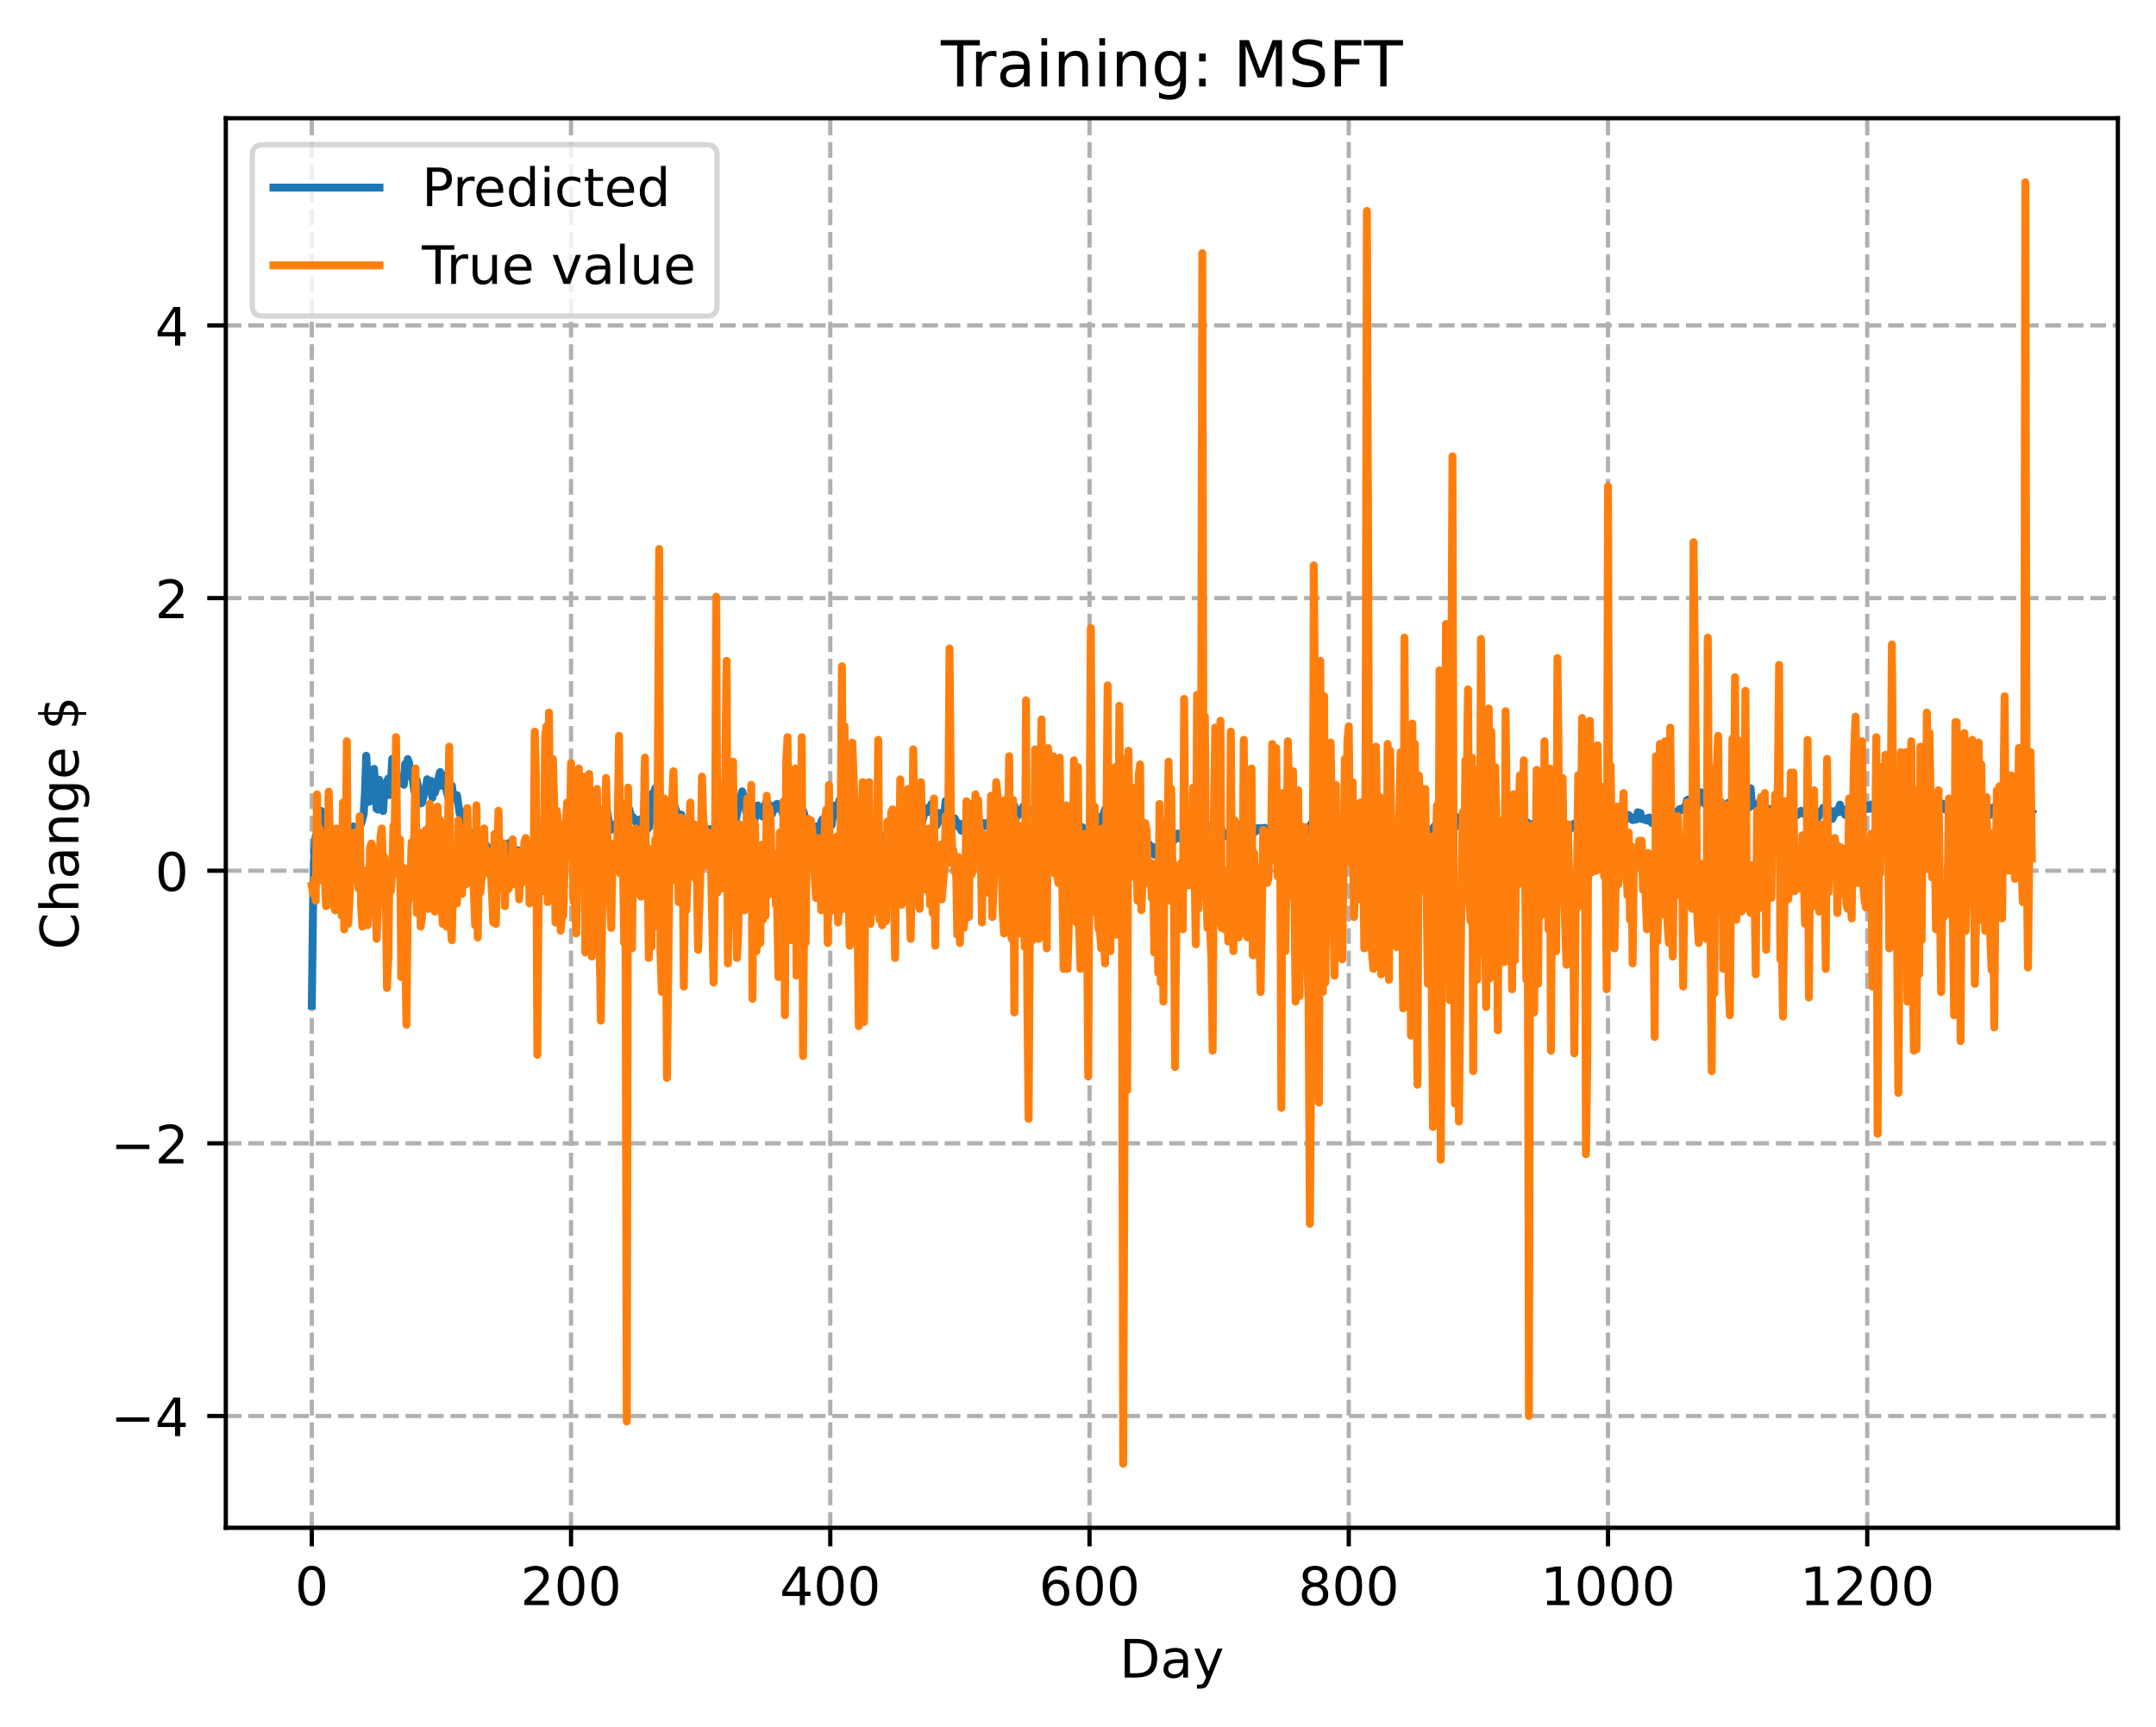 <?xml version="1.0" encoding="utf-8" standalone="no"?>
<!DOCTYPE svg PUBLIC "-//W3C//DTD SVG 1.1//EN"
  "http://www.w3.org/Graphics/SVG/1.1/DTD/svg11.dtd">
<!-- Created with matplotlib (https://matplotlib.org/) -->
<svg height="325.986pt" version="1.1" viewBox="0 0 406.94 325.986" width="406.94pt" xmlns="http://www.w3.org/2000/svg" xmlns:xlink="http://www.w3.org/1999/xlink">
 <defs>
  <style type="text/css">
*{stroke-linecap:butt;stroke-linejoin:round;}
  </style>
 </defs>
 <g id="figure_1">
  <g id="patch_1">
   <path d="M 0 325.986 
L 406.94 325.986 
L 406.94 0 
L 0 0 
z
" style="fill:#ffffff;"/>
  </g>
  <g id="axes_1">
   <g id="patch_2">
    <path d="M 42.62 288.43 
L 399.74 288.43 
L 399.74 22.318 
L 42.62 22.318 
z
" style="fill:#ffffff;"/>
   </g>
   <g id="matplotlib.axis_1">
    <g id="xtick_1">
     <g id="line2d_1">
      <path clip-path="url(#p9e3912dd3f)" d="M 58.853 288.43 
L 58.853 22.318 
" style="fill:none;stroke:#b0b0b0;stroke-dasharray:2.96,1.28;stroke-dashoffset:0;stroke-width:0.8;"/>
     </g>
     <g id="line2d_2">
      <defs>
       <path d="M 0 0 
L 0 3.5 
" id="m7b0b5714b5" style="stroke:#000000;stroke-width:0.8;"/>
      </defs>
      <g>
       <use style="stroke:#000000;stroke-width:0.8;" x="58.853" xlink:href="#m7b0b5714b5" y="288.43"/>
      </g>
     </g>
     <g id="text_1">
      <!-- 0 -->
      <defs>
       <path d="M 31.781 66.406 
Q 24.172 66.406 20.328 58.906 
Q 16.5 51.422 16.5 36.375 
Q 16.5 21.391 20.328 13.891 
Q 24.172 6.391 31.781 6.391 
Q 39.453 6.391 43.281 13.891 
Q 47.125 21.391 47.125 36.375 
Q 47.125 51.422 43.281 58.906 
Q 39.453 66.406 31.781 66.406 
z
M 31.781 74.219 
Q 44.047 74.219 50.516 64.516 
Q 56.984 54.828 56.984 36.375 
Q 56.984 17.969 50.516 8.266 
Q 44.047 -1.422 31.781 -1.422 
Q 19.531 -1.422 13.062 8.266 
Q 6.594 17.969 6.594 36.375 
Q 6.594 54.828 13.062 64.516 
Q 19.531 74.219 31.781 74.219 
z
" id="DejaVuSans-48"/>
      </defs>
      <g transform="translate(55.672 303.029)scale(0.1 -0.1)">
       <use xlink:href="#DejaVuSans-48"/>
      </g>
     </g>
    </g>
    <g id="xtick_2">
     <g id="line2d_3">
      <path clip-path="url(#p9e3912dd3f)" d="M 107.784 288.43 
L 107.784 22.318 
" style="fill:none;stroke:#b0b0b0;stroke-dasharray:2.96,1.28;stroke-dashoffset:0;stroke-width:0.8;"/>
     </g>
     <g id="line2d_4">
      <g>
       <use style="stroke:#000000;stroke-width:0.8;" x="107.784" xlink:href="#m7b0b5714b5" y="288.43"/>
      </g>
     </g>
     <g id="text_2">
      <!-- 200 -->
      <defs>
       <path d="M 19.188 8.297 
L 53.609 8.297 
L 53.609 0 
L 7.328 0 
L 7.328 8.297 
Q 12.938 14.109 22.625 23.891 
Q 32.328 33.688 34.812 36.531 
Q 39.547 41.844 41.422 45.531 
Q 43.312 49.219 43.312 52.781 
Q 43.312 58.594 39.234 62.25 
Q 35.156 65.922 28.609 65.922 
Q 23.969 65.922 18.812 64.312 
Q 13.672 62.703 7.812 59.422 
L 7.812 69.391 
Q 13.766 71.781 18.938 73 
Q 24.125 74.219 28.422 74.219 
Q 39.75 74.219 46.484 68.547 
Q 53.219 62.891 53.219 53.422 
Q 53.219 48.922 51.531 44.891 
Q 49.859 40.875 45.406 35.406 
Q 44.188 33.984 37.641 27.219 
Q 31.109 20.453 19.188 8.297 
z
" id="DejaVuSans-50"/>
      </defs>
      <g transform="translate(98.24 303.029)scale(0.1 -0.1)">
       <use xlink:href="#DejaVuSans-50"/>
       <use x="63.623" xlink:href="#DejaVuSans-48"/>
       <use x="127.246" xlink:href="#DejaVuSans-48"/>
      </g>
     </g>
    </g>
    <g id="xtick_3">
     <g id="line2d_5">
      <path clip-path="url(#p9e3912dd3f)" d="M 156.714 288.43 
L 156.714 22.318 
" style="fill:none;stroke:#b0b0b0;stroke-dasharray:2.96,1.28;stroke-dashoffset:0;stroke-width:0.8;"/>
     </g>
     <g id="line2d_6">
      <g>
       <use style="stroke:#000000;stroke-width:0.8;" x="156.714" xlink:href="#m7b0b5714b5" y="288.43"/>
      </g>
     </g>
     <g id="text_3">
      <!-- 400 -->
      <defs>
       <path d="M 37.797 64.312 
L 12.891 25.391 
L 37.797 25.391 
z
M 35.203 72.906 
L 47.609 72.906 
L 47.609 25.391 
L 58.016 25.391 
L 58.016 17.188 
L 47.609 17.188 
L 47.609 0 
L 37.797 0 
L 37.797 17.188 
L 4.891 17.188 
L 4.891 26.703 
z
" id="DejaVuSans-52"/>
      </defs>
      <g transform="translate(147.17 303.029)scale(0.1 -0.1)">
       <use xlink:href="#DejaVuSans-52"/>
       <use x="63.623" xlink:href="#DejaVuSans-48"/>
       <use x="127.246" xlink:href="#DejaVuSans-48"/>
      </g>
     </g>
    </g>
    <g id="xtick_4">
     <g id="line2d_7">
      <path clip-path="url(#p9e3912dd3f)" d="M 205.645 288.43 
L 205.645 22.318 
" style="fill:none;stroke:#b0b0b0;stroke-dasharray:2.96,1.28;stroke-dashoffset:0;stroke-width:0.8;"/>
     </g>
     <g id="line2d_8">
      <g>
       <use style="stroke:#000000;stroke-width:0.8;" x="205.645" xlink:href="#m7b0b5714b5" y="288.43"/>
      </g>
     </g>
     <g id="text_4">
      <!-- 600 -->
      <defs>
       <path d="M 33.016 40.375 
Q 26.375 40.375 22.484 35.828 
Q 18.609 31.297 18.609 23.391 
Q 18.609 15.531 22.484 10.953 
Q 26.375 6.391 33.016 6.391 
Q 39.656 6.391 43.531 10.953 
Q 47.406 15.531 47.406 23.391 
Q 47.406 31.297 43.531 35.828 
Q 39.656 40.375 33.016 40.375 
z
M 52.594 71.297 
L 52.594 62.312 
Q 48.875 64.062 45.094 64.984 
Q 41.312 65.922 37.594 65.922 
Q 27.828 65.922 22.672 59.328 
Q 17.531 52.734 16.797 39.406 
Q 19.672 43.656 24.016 45.922 
Q 28.375 48.188 33.594 48.188 
Q 44.578 48.188 50.953 41.516 
Q 57.328 34.859 57.328 23.391 
Q 57.328 12.156 50.688 5.359 
Q 44.047 -1.422 33.016 -1.422 
Q 20.359 -1.422 13.672 8.266 
Q 6.984 17.969 6.984 36.375 
Q 6.984 53.656 15.188 63.938 
Q 23.391 74.219 37.203 74.219 
Q 40.922 74.219 44.703 73.484 
Q 48.484 72.75 52.594 71.297 
z
" id="DejaVuSans-54"/>
      </defs>
      <g transform="translate(196.101 303.029)scale(0.1 -0.1)">
       <use xlink:href="#DejaVuSans-54"/>
       <use x="63.623" xlink:href="#DejaVuSans-48"/>
       <use x="127.246" xlink:href="#DejaVuSans-48"/>
      </g>
     </g>
    </g>
    <g id="xtick_5">
     <g id="line2d_9">
      <path clip-path="url(#p9e3912dd3f)" d="M 254.575 288.43 
L 254.575 22.318 
" style="fill:none;stroke:#b0b0b0;stroke-dasharray:2.96,1.28;stroke-dashoffset:0;stroke-width:0.8;"/>
     </g>
     <g id="line2d_10">
      <g>
       <use style="stroke:#000000;stroke-width:0.8;" x="254.575" xlink:href="#m7b0b5714b5" y="288.43"/>
      </g>
     </g>
     <g id="text_5">
      <!-- 800 -->
      <defs>
       <path d="M 31.781 34.625 
Q 24.75 34.625 20.719 30.859 
Q 16.703 27.094 16.703 20.516 
Q 16.703 13.922 20.719 10.156 
Q 24.75 6.391 31.781 6.391 
Q 38.812 6.391 42.859 10.172 
Q 46.922 13.969 46.922 20.516 
Q 46.922 27.094 42.891 30.859 
Q 38.875 34.625 31.781 34.625 
z
M 21.922 38.812 
Q 15.578 40.375 12.031 44.719 
Q 8.5 49.078 8.5 55.328 
Q 8.5 64.062 14.719 69.141 
Q 20.953 74.219 31.781 74.219 
Q 42.672 74.219 48.875 69.141 
Q 55.078 64.062 55.078 55.328 
Q 55.078 49.078 51.531 44.719 
Q 48 40.375 41.703 38.812 
Q 48.828 37.156 52.797 32.312 
Q 56.781 27.484 56.781 20.516 
Q 56.781 9.906 50.312 4.234 
Q 43.844 -1.422 31.781 -1.422 
Q 19.734 -1.422 13.25 4.234 
Q 6.781 9.906 6.781 20.516 
Q 6.781 27.484 10.781 32.312 
Q 14.797 37.156 21.922 38.812 
z
M 18.312 54.391 
Q 18.312 48.734 21.844 45.562 
Q 25.391 42.391 31.781 42.391 
Q 38.141 42.391 41.719 45.562 
Q 45.312 48.734 45.312 54.391 
Q 45.312 60.062 41.719 63.234 
Q 38.141 66.406 31.781 66.406 
Q 25.391 66.406 21.844 63.234 
Q 18.312 60.062 18.312 54.391 
z
" id="DejaVuSans-56"/>
      </defs>
      <g transform="translate(245.032 303.029)scale(0.1 -0.1)">
       <use xlink:href="#DejaVuSans-56"/>
       <use x="63.623" xlink:href="#DejaVuSans-48"/>
       <use x="127.246" xlink:href="#DejaVuSans-48"/>
      </g>
     </g>
    </g>
    <g id="xtick_6">
     <g id="line2d_11">
      <path clip-path="url(#p9e3912dd3f)" d="M 303.506 288.43 
L 303.506 22.318 
" style="fill:none;stroke:#b0b0b0;stroke-dasharray:2.96,1.28;stroke-dashoffset:0;stroke-width:0.8;"/>
     </g>
     <g id="line2d_12">
      <g>
       <use style="stroke:#000000;stroke-width:0.8;" x="303.506" xlink:href="#m7b0b5714b5" y="288.43"/>
      </g>
     </g>
     <g id="text_6">
      <!-- 1000 -->
      <defs>
       <path d="M 12.406 8.297 
L 28.516 8.297 
L 28.516 63.922 
L 10.984 60.406 
L 10.984 69.391 
L 28.422 72.906 
L 38.281 72.906 
L 38.281 8.297 
L 54.391 8.297 
L 54.391 0 
L 12.406 0 
z
" id="DejaVuSans-49"/>
      </defs>
      <g transform="translate(290.781 303.029)scale(0.1 -0.1)">
       <use xlink:href="#DejaVuSans-49"/>
       <use x="63.623" xlink:href="#DejaVuSans-48"/>
       <use x="127.246" xlink:href="#DejaVuSans-48"/>
       <use x="190.869" xlink:href="#DejaVuSans-48"/>
      </g>
     </g>
    </g>
    <g id="xtick_7">
     <g id="line2d_13">
      <path clip-path="url(#p9e3912dd3f)" d="M 352.437 288.43 
L 352.437 22.318 
" style="fill:none;stroke:#b0b0b0;stroke-dasharray:2.96,1.28;stroke-dashoffset:0;stroke-width:0.8;"/>
     </g>
     <g id="line2d_14">
      <g>
       <use style="stroke:#000000;stroke-width:0.8;" x="352.437" xlink:href="#m7b0b5714b5" y="288.43"/>
      </g>
     </g>
     <g id="text_7">
      <!-- 1200 -->
      <g transform="translate(339.712 303.029)scale(0.1 -0.1)">
       <use xlink:href="#DejaVuSans-49"/>
       <use x="63.623" xlink:href="#DejaVuSans-50"/>
       <use x="127.246" xlink:href="#DejaVuSans-48"/>
       <use x="190.869" xlink:href="#DejaVuSans-48"/>
      </g>
     </g>
    </g>
    <g id="text_8">
     <!-- Day -->
     <defs>
      <path d="M 19.672 64.797 
L 19.672 8.109 
L 31.594 8.109 
Q 46.688 8.109 53.688 14.938 
Q 60.688 21.781 60.688 36.531 
Q 60.688 51.172 53.688 57.984 
Q 46.688 64.797 31.594 64.797 
z
M 9.812 72.906 
L 30.078 72.906 
Q 51.266 72.906 61.172 64.094 
Q 71.094 55.281 71.094 36.531 
Q 71.094 17.672 61.125 8.828 
Q 51.172 0 30.078 0 
L 9.812 0 
z
" id="DejaVuSans-68"/>
      <path d="M 34.281 27.484 
Q 23.391 27.484 19.188 25 
Q 14.984 22.516 14.984 16.5 
Q 14.984 11.719 18.141 8.906 
Q 21.297 6.109 26.703 6.109 
Q 34.188 6.109 38.703 11.406 
Q 43.219 16.703 43.219 25.484 
L 43.219 27.484 
z
M 52.203 31.203 
L 52.203 0 
L 43.219 0 
L 43.219 8.297 
Q 40.141 3.328 35.547 0.953 
Q 30.953 -1.422 24.312 -1.422 
Q 15.922 -1.422 10.953 3.297 
Q 6 8.016 6 15.922 
Q 6 25.141 12.172 29.828 
Q 18.359 34.516 30.609 34.516 
L 43.219 34.516 
L 43.219 35.406 
Q 43.219 41.609 39.141 45 
Q 35.062 48.391 27.688 48.391 
Q 23 48.391 18.547 47.266 
Q 14.109 46.141 10.016 43.891 
L 10.016 52.203 
Q 14.938 54.109 19.578 55.047 
Q 24.219 56 28.609 56 
Q 40.484 56 46.344 49.844 
Q 52.203 43.703 52.203 31.203 
z
" id="DejaVuSans-97"/>
      <path d="M 32.172 -5.078 
Q 28.375 -14.844 24.75 -17.812 
Q 21.141 -20.797 15.094 -20.797 
L 7.906 -20.797 
L 7.906 -13.281 
L 13.188 -13.281 
Q 16.891 -13.281 18.938 -11.516 
Q 21 -9.766 23.484 -3.219 
L 25.094 0.875 
L 2.984 54.688 
L 12.5 54.688 
L 29.594 11.922 
L 46.688 54.688 
L 56.203 54.688 
z
" id="DejaVuSans-121"/>
     </defs>
     <g transform="translate(211.307 316.707)scale(0.1 -0.1)">
      <use xlink:href="#DejaVuSans-68"/>
      <use x="77.002" xlink:href="#DejaVuSans-97"/>
      <use x="138.281" xlink:href="#DejaVuSans-121"/>
     </g>
    </g>
   </g>
   <g id="matplotlib.axis_2">
    <g id="ytick_1">
     <g id="line2d_15">
      <path clip-path="url(#p9e3912dd3f)" d="M 42.62 267.326 
L 399.74 267.326 
" style="fill:none;stroke:#b0b0b0;stroke-dasharray:2.96,1.28;stroke-dashoffset:0;stroke-width:0.8;"/>
     </g>
     <g id="line2d_16">
      <defs>
       <path d="M 0 0 
L -3.5 0 
" id="mec478cbad4" style="stroke:#000000;stroke-width:0.8;"/>
      </defs>
      <g>
       <use style="stroke:#000000;stroke-width:0.8;" x="42.62" xlink:href="#mec478cbad4" y="267.326"/>
      </g>
     </g>
     <g id="text_9">
      <!-- −4 -->
      <defs>
       <path d="M 10.594 35.5 
L 73.188 35.5 
L 73.188 27.203 
L 10.594 27.203 
z
" id="DejaVuSans-8722"/>
      </defs>
      <g transform="translate(20.878 271.126)scale(0.1 -0.1)">
       <use xlink:href="#DejaVuSans-8722"/>
       <use x="83.789" xlink:href="#DejaVuSans-52"/>
      </g>
     </g>
    </g>
    <g id="ytick_2">
     <g id="line2d_17">
      <path clip-path="url(#p9e3912dd3f)" d="M 42.62 215.854 
L 399.74 215.854 
" style="fill:none;stroke:#b0b0b0;stroke-dasharray:2.96,1.28;stroke-dashoffset:0;stroke-width:0.8;"/>
     </g>
     <g id="line2d_18">
      <g>
       <use style="stroke:#000000;stroke-width:0.8;" x="42.62" xlink:href="#mec478cbad4" y="215.854"/>
      </g>
     </g>
     <g id="text_10">
      <!-- −2 -->
      <g transform="translate(20.878 219.653)scale(0.1 -0.1)">
       <use xlink:href="#DejaVuSans-8722"/>
       <use x="83.789" xlink:href="#DejaVuSans-50"/>
      </g>
     </g>
    </g>
    <g id="ytick_3">
     <g id="line2d_19">
      <path clip-path="url(#p9e3912dd3f)" d="M 42.62 164.382 
L 399.74 164.382 
" style="fill:none;stroke:#b0b0b0;stroke-dasharray:2.96,1.28;stroke-dashoffset:0;stroke-width:0.8;"/>
     </g>
     <g id="line2d_20">
      <g>
       <use style="stroke:#000000;stroke-width:0.8;" x="42.62" xlink:href="#mec478cbad4" y="164.382"/>
      </g>
     </g>
     <g id="text_11">
      <!-- 0 -->
      <g transform="translate(29.258 168.181)scale(0.1 -0.1)">
       <use xlink:href="#DejaVuSans-48"/>
      </g>
     </g>
    </g>
    <g id="ytick_4">
     <g id="line2d_21">
      <path clip-path="url(#p9e3912dd3f)" d="M 42.62 112.909 
L 399.74 112.909 
" style="fill:none;stroke:#b0b0b0;stroke-dasharray:2.96,1.28;stroke-dashoffset:0;stroke-width:0.8;"/>
     </g>
     <g id="line2d_22">
      <g>
       <use style="stroke:#000000;stroke-width:0.8;" x="42.62" xlink:href="#mec478cbad4" y="112.909"/>
      </g>
     </g>
     <g id="text_12">
      <!-- 2 -->
      <g transform="translate(29.258 116.709)scale(0.1 -0.1)">
       <use xlink:href="#DejaVuSans-50"/>
      </g>
     </g>
    </g>
    <g id="ytick_5">
     <g id="line2d_23">
      <path clip-path="url(#p9e3912dd3f)" d="M 42.62 61.437 
L 399.74 61.437 
" style="fill:none;stroke:#b0b0b0;stroke-dasharray:2.96,1.28;stroke-dashoffset:0;stroke-width:0.8;"/>
     </g>
     <g id="line2d_24">
      <g>
       <use style="stroke:#000000;stroke-width:0.8;" x="42.62" xlink:href="#mec478cbad4" y="61.437"/>
      </g>
     </g>
     <g id="text_13">
      <!-- 4 -->
      <g transform="translate(29.258 65.236)scale(0.1 -0.1)">
       <use xlink:href="#DejaVuSans-52"/>
      </g>
     </g>
    </g>
    <g id="text_14">
     <!-- Change $ -->
     <defs>
      <path d="M 64.406 67.281 
L 64.406 56.891 
Q 59.422 61.531 53.781 63.812 
Q 48.141 66.109 41.797 66.109 
Q 29.297 66.109 22.656 58.469 
Q 16.016 50.828 16.016 36.375 
Q 16.016 21.969 22.656 14.328 
Q 29.297 6.688 41.797 6.688 
Q 48.141 6.688 53.781 8.984 
Q 59.422 11.281 64.406 15.922 
L 64.406 5.609 
Q 59.234 2.094 53.438 0.328 
Q 47.656 -1.422 41.219 -1.422 
Q 24.656 -1.422 15.125 8.703 
Q 5.609 18.844 5.609 36.375 
Q 5.609 53.953 15.125 64.078 
Q 24.656 74.219 41.219 74.219 
Q 47.75 74.219 53.531 72.484 
Q 59.328 70.75 64.406 67.281 
z
" id="DejaVuSans-67"/>
      <path d="M 54.891 33.016 
L 54.891 0 
L 45.906 0 
L 45.906 32.719 
Q 45.906 40.484 42.875 44.328 
Q 39.844 48.188 33.797 48.188 
Q 26.516 48.188 22.312 43.547 
Q 18.109 38.922 18.109 30.906 
L 18.109 0 
L 9.078 0 
L 9.078 75.984 
L 18.109 75.984 
L 18.109 46.188 
Q 21.344 51.125 25.703 53.562 
Q 30.078 56 35.797 56 
Q 45.219 56 50.047 50.172 
Q 54.891 44.344 54.891 33.016 
z
" id="DejaVuSans-104"/>
      <path d="M 54.891 33.016 
L 54.891 0 
L 45.906 0 
L 45.906 32.719 
Q 45.906 40.484 42.875 44.328 
Q 39.844 48.188 33.797 48.188 
Q 26.516 48.188 22.312 43.547 
Q 18.109 38.922 18.109 30.906 
L 18.109 0 
L 9.078 0 
L 9.078 54.688 
L 18.109 54.688 
L 18.109 46.188 
Q 21.344 51.125 25.703 53.562 
Q 30.078 56 35.797 56 
Q 45.219 56 50.047 50.172 
Q 54.891 44.344 54.891 33.016 
z
" id="DejaVuSans-110"/>
      <path d="M 45.406 27.984 
Q 45.406 37.75 41.375 43.109 
Q 37.359 48.484 30.078 48.484 
Q 22.859 48.484 18.828 43.109 
Q 14.797 37.75 14.797 27.984 
Q 14.797 18.266 18.828 12.891 
Q 22.859 7.516 30.078 7.516 
Q 37.359 7.516 41.375 12.891 
Q 45.406 18.266 45.406 27.984 
z
M 54.391 6.781 
Q 54.391 -7.172 48.188 -13.984 
Q 42 -20.797 29.203 -20.797 
Q 24.469 -20.797 20.266 -20.094 
Q 16.062 -19.391 12.109 -17.922 
L 12.109 -9.188 
Q 16.062 -11.328 19.922 -12.344 
Q 23.781 -13.375 27.781 -13.375 
Q 36.625 -13.375 41.016 -8.766 
Q 45.406 -4.156 45.406 5.172 
L 45.406 9.625 
Q 42.625 4.781 38.281 2.391 
Q 33.938 0 27.875 0 
Q 17.828 0 11.672 7.656 
Q 5.516 15.328 5.516 27.984 
Q 5.516 40.672 11.672 48.328 
Q 17.828 56 27.875 56 
Q 33.938 56 38.281 53.609 
Q 42.625 51.219 45.406 46.391 
L 45.406 54.688 
L 54.391 54.688 
z
" id="DejaVuSans-103"/>
      <path d="M 56.203 29.594 
L 56.203 25.203 
L 14.891 25.203 
Q 15.484 15.922 20.484 11.062 
Q 25.484 6.203 34.422 6.203 
Q 39.594 6.203 44.453 7.469 
Q 49.312 8.734 54.109 11.281 
L 54.109 2.781 
Q 49.266 0.734 44.188 -0.344 
Q 39.109 -1.422 33.891 -1.422 
Q 20.797 -1.422 13.156 6.188 
Q 5.516 13.812 5.516 26.812 
Q 5.516 40.234 12.766 48.109 
Q 20.016 56 32.328 56 
Q 43.359 56 49.781 48.891 
Q 56.203 41.797 56.203 29.594 
z
M 47.219 32.234 
Q 47.125 39.594 43.094 43.984 
Q 39.062 48.391 32.422 48.391 
Q 24.906 48.391 20.391 44.141 
Q 15.875 39.891 15.188 32.172 
z
" id="DejaVuSans-101"/>
      <path id="DejaVuSans-32"/>
      <path d="M 33.797 -14.703 
L 28.906 -14.703 
L 28.859 0 
Q 23.734 0.094 18.609 1.188 
Q 13.484 2.297 8.297 4.5 
L 8.297 13.281 
Q 13.281 10.156 18.375 8.562 
Q 23.484 6.984 28.906 6.938 
L 28.906 29.203 
Q 18.109 30.953 13.203 35.156 
Q 8.297 39.359 8.297 46.688 
Q 8.297 54.641 13.625 59.219 
Q 18.953 63.812 28.906 64.5 
L 28.906 75.984 
L 33.797 75.984 
L 33.797 64.656 
Q 38.328 64.453 42.578 63.688 
Q 46.828 62.938 50.875 61.625 
L 50.875 53.078 
Q 46.828 55.125 42.547 56.25 
Q 38.281 57.375 33.797 57.562 
L 33.797 36.719 
Q 44.875 35.016 50.094 30.609 
Q 55.328 26.219 55.328 18.609 
Q 55.328 10.359 49.781 5.594 
Q 44.234 0.828 33.797 0.094 
z
M 28.906 37.594 
L 28.906 57.625 
Q 23.25 56.984 20.266 54.391 
Q 17.281 51.812 17.281 47.516 
Q 17.281 43.312 20.031 40.969 
Q 22.797 38.625 28.906 37.594 
z
M 33.797 28.219 
L 33.797 7.078 
Q 39.984 7.906 43.141 10.594 
Q 46.297 13.281 46.297 17.672 
Q 46.297 21.969 43.281 24.5 
Q 40.281 27.047 33.797 28.219 
z
" id="DejaVuSans-36"/>
     </defs>
     <g transform="translate(14.798 179.288)rotate(-90)scale(0.1 -0.1)">
      <use xlink:href="#DejaVuSans-67"/>
      <use x="69.824" xlink:href="#DejaVuSans-104"/>
      <use x="133.203" xlink:href="#DejaVuSans-97"/>
      <use x="194.482" xlink:href="#DejaVuSans-110"/>
      <use x="257.861" xlink:href="#DejaVuSans-103"/>
      <use x="321.338" xlink:href="#DejaVuSans-101"/>
      <use x="382.861" xlink:href="#DejaVuSans-32"/>
      <use x="414.648" xlink:href="#DejaVuSans-36"/>
     </g>
    </g>
   </g>
   <g id="line2d_25">
    <path clip-path="url(#p9e3912dd3f)" d="M 58.853 189.858 
L 59.098 170.107 
L 59.342 160.677 
L 59.587 157.809 
L 59.832 157.642 
L 60.076 156.978 
L 60.321 155.738 
L 60.566 153.08 
L 60.81 160.12 
L 61.055 160.644 
L 61.3 160.75 
L 61.544 160.485 
L 61.789 159.254 
L 62.034 161.454 
L 62.278 158.323 
L 62.523 160.403 
L 62.767 164.503 
L 63.257 160.938 
L 63.501 162.405 
L 63.746 162.669 
L 63.991 165.185 
L 64.48 159.918 
L 64.969 160.107 
L 65.214 161.486 
L 65.459 157.225 
L 65.948 158.96 
L 66.193 159.038 
L 66.437 158.25 
L 66.682 156.031 
L 66.927 156.28 
L 67.171 157.518 
L 67.416 157.157 
L 67.661 155.95 
L 68.15 155.542 
L 68.639 153.705 
L 68.884 149.766 
L 69.128 142.68 
L 69.618 151.389 
L 69.862 151.239 
L 70.107 150.603 
L 70.352 146.653 
L 70.596 145.152 
L 71.086 152.697 
L 71.33 152.843 
L 71.575 147.205 
L 71.82 150.251 
L 72.064 149.574 
L 72.309 153.121 
L 72.554 148.601 
L 73.288 146.975 
L 73.532 150.1 
L 73.777 148.427 
L 74.022 143.284 
L 74.266 149.937 
L 74.511 149.015 
L 74.755 146.576 
L 75 146.548 
L 75.245 147.553 
L 75.734 146.624 
L 75.979 147.778 
L 76.223 148.163 
L 76.468 144.236 
L 76.713 146.637 
L 76.957 143.309 
L 77.202 143.974 
L 77.447 146.404 
L 77.691 145.418 
L 78.181 149.285 
L 78.425 149.142 
L 78.67 147.344 
L 79.159 149.629 
L 79.404 151.69 
L 79.649 151.544 
L 80.138 149.516 
L 80.383 148.803 
L 80.627 147.111 
L 80.872 149.223 
L 81.116 147.873 
L 81.361 147.422 
L 81.606 150.601 
L 81.85 148.484 
L 82.095 149.651 
L 82.34 148.674 
L 82.584 148.227 
L 82.829 146.615 
L 83.074 145.752 
L 83.318 148.347 
L 83.563 146.262 
L 83.808 146.941 
L 84.052 146.911 
L 84.297 149.362 
L 84.542 150.268 
L 84.786 149.095 
L 85.031 149.275 
L 85.276 148.308 
L 85.52 149.951 
L 85.765 150.767 
L 86.01 150.741 
L 86.254 150.12 
L 86.743 153.5 
L 86.988 154.049 
L 87.233 153.212 
L 87.477 153.374 
L 87.722 156.31 
L 87.967 157.08 
L 88.211 155.82 
L 88.456 157.603 
L 88.701 157.127 
L 88.945 157.964 
L 89.19 158.145 
L 89.679 157.544 
L 89.924 158.159 
L 90.413 160.718 
L 90.658 161.024 
L 90.903 160.699 
L 91.147 160.654 
L 91.637 159.595 
L 91.881 159.709 
L 92.371 162.683 
L 92.615 162.999 
L 92.86 161.957 
L 93.104 162.959 
L 93.349 161.686 
L 93.594 161.348 
L 93.838 161.513 
L 94.083 161.541 
L 94.328 161.05 
L 94.572 162.314 
L 94.817 162.268 
L 95.551 159.356 
L 95.796 160.554 
L 96.04 159.157 
L 96.285 161.322 
L 96.774 160.253 
L 97.264 161.329 
L 97.753 160.505 
L 97.998 162.745 
L 98.487 165.651 
L 99.71 161.338 
L 99.955 161.765 
L 100.199 163.227 
L 100.444 163.047 
L 100.689 162.228 
L 100.933 160.715 
L 101.178 160.272 
L 101.423 159.133 
L 101.667 157.2 
L 101.912 157.871 
L 102.157 156.321 
L 102.401 158.29 
L 102.646 159.01 
L 102.891 160.121 
L 103.135 158.678 
L 103.38 159.58 
L 103.869 157.709 
L 104.114 158.076 
L 104.359 158.015 
L 104.603 158.649 
L 104.848 157.985 
L 105.337 159.753 
L 105.582 160.399 
L 105.826 160.448 
L 106.071 160.939 
L 106.316 159.704 
L 106.56 159.459 
L 106.805 158.25 
L 107.05 158.535 
L 107.294 159.163 
L 107.539 156.848 
L 107.784 157.368 
L 108.028 156.753 
L 108.273 156.928 
L 108.762 156.597 
L 109.007 156.909 
L 109.252 156.233 
L 109.496 156.541 
L 109.741 156.432 
L 109.986 155.713 
L 110.23 156.682 
L 110.475 156.886 
L 110.719 155.347 
L 110.964 153.041 
L 111.209 153.393 
L 111.453 154.494 
L 111.698 153.554 
L 111.943 154.061 
L 112.432 153.849 
L 112.677 154.587 
L 112.921 154.934 
L 113.166 154.625 
L 113.411 154.712 
L 113.655 154.544 
L 114.145 152.734 
L 114.389 153.248 
L 114.634 153.387 
L 114.879 154.942 
L 115.368 156.642 
L 115.613 156.384 
L 115.857 155.724 
L 116.102 156.509 
L 116.346 156.51 
L 116.591 155.521 
L 116.836 155.296 
L 117.08 155.739 
L 117.325 155.838 
L 117.57 154.353 
L 117.814 154.424 
L 118.059 154.014 
L 118.304 153.926 
L 118.548 152.963 
L 118.793 152.787 
L 119.038 153.853 
L 119.527 154.333 
L 120.016 155.213 
L 120.261 154.785 
L 120.506 155.5 
L 120.75 155.248 
L 120.995 154.634 
L 121.24 154.914 
L 121.729 154.704 
L 121.974 156.2 
L 122.218 156.502 
L 122.463 156.241 
L 122.707 154.936 
L 122.952 155.029 
L 123.197 149.749 
L 123.441 149.756 
L 123.686 148.792 
L 123.931 149.341 
L 124.175 152.864 
L 124.665 155.843 
L 124.909 155.493 
L 125.154 155.428 
L 125.399 154.467 
L 126.622 152.275 
L 126.867 153.924 
L 127.356 152.217 
L 128.09 154.578 
L 128.334 154.646 
L 128.579 153.788 
L 128.824 156.061 
L 129.068 155.244 
L 129.313 155.335 
L 130.047 157.887 
L 130.292 158.1 
L 130.536 157.964 
L 130.781 156.258 
L 131.026 155.97 
L 131.27 156.41 
L 131.515 157.637 
L 131.76 157.902 
L 132.004 157.187 
L 132.249 157.21 
L 132.494 158.206 
L 132.738 157.932 
L 132.983 158.175 
L 133.228 160.066 
L 133.472 159.115 
L 133.717 157.299 
L 133.962 156.506 
L 134.451 157.844 
L 134.695 156.455 
L 134.94 157.171 
L 135.674 155.143 
L 135.919 155.471 
L 136.163 157.472 
L 136.408 157.132 
L 136.653 157.626 
L 136.897 156.651 
L 137.142 156.854 
L 137.387 156.362 
L 137.631 156.321 
L 138.121 156.601 
L 138.365 156.198 
L 138.61 156.185 
L 139.344 152.39 
L 139.589 150.472 
L 139.833 150.547 
L 140.078 149.403 
L 140.322 150.287 
L 140.567 150.522 
L 140.812 153.22 
L 141.301 152.674 
L 141.546 153.905 
L 141.79 153.424 
L 142.035 154.818 
L 142.28 155.396 
L 143.014 152.067 
L 143.258 152.589 
L 143.503 153.886 
L 143.748 152.964 
L 143.992 154.179 
L 144.482 151.756 
L 144.726 151.182 
L 145.216 152.277 
L 145.705 153.708 
L 145.95 153.078 
L 146.194 152.103 
L 146.683 151.755 
L 146.928 152.016 
L 147.173 152.732 
L 147.417 152.298 
L 147.907 154.239 
L 148.151 154.097 
L 148.396 154.341 
L 148.885 153.746 
L 149.13 153.972 
L 149.375 154.61 
L 149.619 154.541 
L 149.864 153.966 
L 150.109 156.058 
L 150.353 155.467 
L 150.843 155.969 
L 151.087 154.853 
L 151.332 154.622 
L 151.577 152.999 
L 151.821 153.798 
L 152.066 155.023 
L 152.31 155.058 
L 152.555 157.309 
L 153.044 157.141 
L 153.534 157.467 
L 153.778 156.435 
L 154.268 155.993 
L 154.512 157.333 
L 154.757 156.494 
L 155.002 155.117 
L 155.246 154.687 
L 155.491 155.133 
L 155.736 154.896 
L 155.98 156.787 
L 156.47 156.196 
L 156.714 155.558 
L 156.959 155.816 
L 157.448 152.105 
L 157.938 153.703 
L 158.427 151.113 
L 158.671 151.855 
L 158.916 151.859 
L 159.161 152.401 
L 159.405 151.312 
L 159.65 151.597 
L 159.895 154.435 
L 160.139 154.725 
L 160.384 154.005 
L 160.629 153.633 
L 160.873 153.809 
L 161.118 154.847 
L 161.363 154.173 
L 161.852 154.544 
L 162.097 153.862 
L 162.341 153.889 
L 162.586 155.199 
L 163.075 154.659 
L 163.809 156.596 
L 164.054 157.179 
L 164.298 156.966 
L 164.543 155.97 
L 164.788 157.749 
L 165.032 157.661 
L 165.277 156.739 
L 165.522 157.06 
L 166.011 158.873 
L 166.256 158.353 
L 166.745 160.047 
L 166.99 157.714 
L 167.234 158.092 
L 167.724 159.559 
L 167.968 159.718 
L 168.213 161.323 
L 168.702 159.14 
L 168.947 160.55 
L 169.192 159.317 
L 169.436 156.376 
L 169.681 156.237 
L 170.17 158.202 
L 170.415 159.236 
L 170.659 157.696 
L 170.904 157.89 
L 171.149 156.456 
L 171.393 156.633 
L 171.883 154.383 
L 172.127 154.47 
L 172.372 154.352 
L 172.617 154.581 
L 172.861 157.137 
L 173.106 155.967 
L 173.351 155.913 
L 173.595 155.739 
L 173.84 155.269 
L 174.085 155.164 
L 174.574 153.019 
L 174.819 152.565 
L 175.308 153.306 
L 175.797 151.779 
L 176.531 154.872 
L 176.776 155.815 
L 177.02 155.273 
L 177.265 153.476 
L 177.51 153.918 
L 177.754 154.891 
L 177.999 153.699 
L 178.244 153.516 
L 178.488 151.199 
L 178.978 153.506 
L 179.222 153.506 
L 179.467 154.043 
L 179.712 155.237 
L 179.956 155.346 
L 180.201 154.504 
L 180.69 155.606 
L 180.935 156.127 
L 181.18 155.503 
L 181.424 156.827 
L 181.669 156.042 
L 181.914 156.236 
L 182.158 156.772 
L 182.403 156.353 
L 182.647 156.948 
L 182.892 158.08 
L 183.381 156.859 
L 183.626 157.03 
L 183.871 157.027 
L 184.115 156.428 
L 184.36 155.346 
L 184.605 155.684 
L 184.849 155.086 
L 185.094 155.816 
L 185.583 155.376 
L 186.073 155.955 
L 186.317 155.428 
L 186.562 155.77 
L 186.807 154.923 
L 187.051 154.69 
L 187.296 155.666 
L 187.541 155.126 
L 187.785 153.886 
L 188.03 153.505 
L 188.274 153.65 
L 188.519 153.15 
L 188.764 152.919 
L 189.008 152.425 
L 189.253 152.298 
L 189.498 153.089 
L 189.987 153.454 
L 190.476 153.058 
L 190.721 153.142 
L 190.966 153.057 
L 191.21 152.122 
L 191.455 152.102 
L 191.944 154.227 
L 193.168 152.234 
L 193.412 152.554 
L 193.657 153.104 
L 193.902 152.703 
L 194.146 153.164 
L 194.391 153.2 
L 194.635 153.389 
L 194.88 152.849 
L 195.125 153.357 
L 195.369 154.304 
L 195.614 156.524 
L 195.859 156.578 
L 196.103 156.997 
L 196.348 156.064 
L 196.593 155.963 
L 197.327 154.139 
L 197.571 154.222 
L 198.061 153.502 
L 198.55 155.721 
L 198.795 154.329 
L 199.039 154.183 
L 199.284 153.57 
L 199.773 153.094 
L 200.018 154.163 
L 200.262 155.912 
L 200.507 155.964 
L 200.752 155.587 
L 200.996 156.096 
L 201.241 155.906 
L 201.486 154.323 
L 201.73 155.471 
L 201.975 155.518 
L 202.709 157.08 
L 202.954 156.576 
L 203.198 156.943 
L 203.443 156.992 
L 203.688 157.172 
L 203.932 156.189 
L 204.177 156.116 
L 204.422 156.259 
L 204.666 156.911 
L 204.911 157.092 
L 205.156 157.904 
L 205.645 156.655 
L 205.889 152.281 
L 206.134 152.41 
L 206.623 155.048 
L 206.868 155.424 
L 207.113 156.325 
L 207.357 156.409 
L 207.847 154.128 
L 208.091 154.246 
L 208.581 152.807 
L 208.825 152.629 
L 209.315 156.187 
L 209.804 157.173 
L 210.049 155.307 
L 210.293 155.315 
L 210.783 156.933 
L 211.272 155.99 
L 211.517 156.14 
L 211.761 155.476 
L 212.006 155.225 
L 212.25 154.789 
L 212.74 156.389 
L 212.984 155.795 
L 213.229 156.719 
L 213.474 157.149 
L 213.718 156.208 
L 213.963 155.932 
L 214.208 156.269 
L 214.452 157.595 
L 215.186 159.377 
L 215.431 159.513 
L 215.676 160.026 
L 215.92 159.438 
L 216.165 159.189 
L 216.41 159.39 
L 216.654 159.273 
L 216.899 159.381 
L 217.144 159.971 
L 217.388 160.113 
L 217.633 159.888 
L 217.877 161.371 
L 218.122 160.07 
L 218.367 160.433 
L 218.611 160.535 
L 218.856 160.503 
L 219.101 160.755 
L 219.345 160.545 
L 219.59 158.753 
L 219.835 158.539 
L 220.079 157.763 
L 220.324 157.938 
L 220.569 158.579 
L 220.813 158.305 
L 221.058 157.219 
L 221.303 158.29 
L 221.547 158.671 
L 221.792 158.437 
L 222.037 157.599 
L 222.281 157.383 
L 222.526 158.148 
L 222.771 158.276 
L 223.015 157.318 
L 223.26 158.783 
L 223.505 157.4 
L 223.749 160.058 
L 223.994 158.984 
L 224.483 159.79 
L 224.728 158.755 
L 224.972 159.174 
L 225.706 157.125 
L 226.196 157.407 
L 226.44 155.192 
L 226.685 157.198 
L 226.93 156.721 
L 227.174 157.521 
L 227.419 157.145 
L 227.664 157.128 
L 228.153 156.008 
L 228.398 156.453 
L 228.642 155.93 
L 228.887 155.807 
L 229.132 156.061 
L 229.376 155.778 
L 229.621 156.61 
L 229.865 156.491 
L 230.355 155.61 
L 230.599 157.188 
L 230.844 157.095 
L 231.089 157.747 
L 231.333 157.677 
L 231.578 157.915 
L 231.823 157.822 
L 232.067 158.163 
L 232.312 157.705 
L 232.557 157.934 
L 232.801 157.369 
L 233.046 157.14 
L 233.291 157.128 
L 233.535 156.848 
L 233.78 155.876 
L 234.025 155.624 
L 234.269 156.571 
L 234.514 156.35 
L 234.759 156.487 
L 235.003 156.202 
L 235.248 156.888 
L 235.493 156.218 
L 235.737 156.119 
L 236.226 156.761 
L 236.471 157.493 
L 236.716 156.782 
L 236.96 156.988 
L 237.45 156.32 
L 237.694 156.645 
L 237.939 156.757 
L 238.184 156.32 
L 238.428 156.435 
L 238.673 156.277 
L 238.918 156.464 
L 239.162 156.388 
L 239.407 156.934 
L 239.652 157.068 
L 239.896 156.65 
L 240.386 156.647 
L 240.63 157.088 
L 241.364 156.219 
L 241.609 156.277 
L 241.853 156.207 
L 242.098 155.666 
L 242.343 156.355 
L 242.587 155.796 
L 242.832 155.544 
L 243.077 156.22 
L 243.566 155.639 
L 243.811 155.774 
L 244.055 155.625 
L 244.3 156.219 
L 244.545 155.93 
L 245.034 156.218 
L 245.279 156.751 
L 245.523 156.268 
L 245.768 156.512 
L 246.013 156.523 
L 246.257 157.189 
L 246.502 156.991 
L 246.747 157.161 
L 247.236 155.944 
L 247.725 155.185 
L 247.97 155.241 
L 248.459 156.176 
L 248.704 155.788 
L 248.948 156.08 
L 249.682 157.471 
L 249.927 157.432 
L 250.661 158.101 
L 250.906 158.645 
L 251.15 157.859 
L 251.884 156.925 
L 252.129 157.497 
L 252.374 157.59 
L 252.618 157.236 
L 252.863 157.408 
L 253.352 158.12 
L 253.597 157.969 
L 253.841 159.675 
L 254.331 158.905 
L 254.575 159.204 
L 254.82 160.018 
L 255.309 159.021 
L 255.554 159.317 
L 255.799 159.179 
L 256.533 158.338 
L 257.022 158.669 
L 257.267 158.524 
L 257.511 157.217 
L 257.756 156.516 
L 258.001 156.785 
L 258.245 157.401 
L 258.735 156.871 
L 259.224 155.773 
L 259.469 156.824 
L 259.713 156.756 
L 259.958 156.85 
L 260.202 156.714 
L 260.447 156.434 
L 260.692 155.438 
L 260.936 155.917 
L 261.426 155.257 
L 261.67 155.755 
L 261.915 155.63 
L 262.16 156.233 
L 262.404 155.363 
L 262.649 155.623 
L 262.894 155.567 
L 263.383 156.121 
L 263.872 156.59 
L 264.117 156.817 
L 264.362 157.269 
L 264.606 157.311 
L 264.851 157.213 
L 265.096 156.173 
L 265.34 156.601 
L 265.585 156.349 
L 265.829 156.602 
L 266.074 156.153 
L 266.319 156.643 
L 266.563 156.476 
L 266.808 156.802 
L 267.053 156.502 
L 267.297 157.945 
L 267.542 157.357 
L 267.787 156.447 
L 268.031 156.643 
L 268.276 156.372 
L 268.521 156.659 
L 268.765 155.963 
L 269.01 156.212 
L 269.255 156.204 
L 269.499 156.644 
L 269.989 156.674 
L 270.233 156.792 
L 270.478 157.776 
L 270.723 156.01 
L 270.967 156.583 
L 271.212 156.559 
L 271.457 157.233 
L 271.701 156.411 
L 271.946 156.552 
L 272.19 155.499 
L 272.435 155.867 
L 272.68 155.879 
L 272.924 154.773 
L 273.658 156.983 
L 273.903 155.97 
L 274.392 156.641 
L 274.637 156.176 
L 274.882 154.75 
L 275.126 154.295 
L 275.371 155.036 
L 276.105 155.341 
L 276.839 154.283 
L 277.573 155.251 
L 277.817 154.679 
L 278.062 153.4 
L 278.307 154.531 
L 278.796 155.048 
L 279.041 155.771 
L 279.285 155.836 
L 279.53 155.698 
L 279.775 155.789 
L 280.019 155.632 
L 280.264 155.786 
L 280.509 156.296 
L 280.998 155.723 
L 281.243 156.057 
L 281.487 155.375 
L 281.732 155.922 
L 281.977 155.479 
L 282.221 156.509 
L 282.466 156.391 
L 282.711 156.659 
L 282.955 155.107 
L 283.2 156.325 
L 283.689 156.222 
L 284.178 155.436 
L 284.423 155.897 
L 284.912 155.156 
L 285.157 155.682 
L 285.402 154.844 
L 285.646 154.664 
L 285.891 154.252 
L 286.136 154.32 
L 286.625 155.06 
L 286.87 154.621 
L 287.114 154.945 
L 287.359 154.8 
L 287.848 156.097 
L 288.093 155.202 
L 288.338 155.278 
L 288.582 156.199 
L 288.827 155.994 
L 289.072 156.367 
L 289.316 156.26 
L 289.561 155.445 
L 290.05 155.458 
L 290.295 155.083 
L 290.539 156.013 
L 290.784 155.877 
L 291.273 156.728 
L 291.518 156.532 
L 291.763 157.105 
L 292.007 156.713 
L 292.252 157.183 
L 292.497 156.365 
L 292.986 156.333 
L 293.231 156.684 
L 293.72 156.3 
L 293.965 156.209 
L 294.209 156.528 
L 294.699 155.349 
L 294.943 156.243 
L 295.433 156.684 
L 295.677 156.158 
L 295.922 156.18 
L 296.166 156.562 
L 296.411 156.475 
L 296.656 155.744 
L 296.9 155.815 
L 297.145 155.487 
L 297.39 155.431 
L 298.124 155.928 
L 298.368 154.935 
L 298.613 156.128 
L 298.858 155.975 
L 299.102 155.973 
L 299.347 155.635 
L 299.592 154.295 
L 299.836 154.061 
L 300.081 154.764 
L 300.57 154.832 
L 300.815 155.09 
L 301.06 154.75 
L 301.549 155.389 
L 301.793 154.858 
L 302.038 155.009 
L 302.283 155.55 
L 302.527 154.906 
L 302.772 155.736 
L 303.017 155.532 
L 303.261 154.619 
L 303.506 154.87 
L 303.751 156.41 
L 303.995 155.658 
L 304.24 155.276 
L 304.485 155.526 
L 304.729 154.035 
L 305.219 154.435 
L 305.463 154.086 
L 305.708 154.192 
L 306.197 153.595 
L 306.442 153.94 
L 306.687 153.709 
L 306.931 154.279 
L 307.176 154.543 
L 307.42 153.877 
L 307.91 154.363 
L 308.154 154.826 
L 308.399 154.715 
L 308.644 154.741 
L 308.888 154.654 
L 309.133 153.341 
L 309.378 153.891 
L 309.622 153.487 
L 309.867 154.614 
L 310.112 154.455 
L 310.356 154.751 
L 310.601 154.75 
L 310.846 154.903 
L 311.09 154.395 
L 311.335 154.344 
L 311.58 155.152 
L 311.824 155.396 
L 312.069 154.855 
L 312.314 155.3 
L 312.558 154.948 
L 312.803 155.062 
L 313.048 154.713 
L 313.292 153.879 
L 313.537 154.445 
L 313.781 153.396 
L 314.026 153.426 
L 314.515 154.574 
L 314.76 154.788 
L 315.494 153.051 
L 315.739 153.517 
L 315.983 153.585 
L 316.228 153.257 
L 316.717 153.268 
L 316.962 152.796 
L 317.207 152.723 
L 317.451 152.954 
L 317.696 152.537 
L 317.941 152.609 
L 318.185 152.071 
L 318.43 151.058 
L 318.675 150.939 
L 318.919 151.801 
L 319.164 151.946 
L 319.408 152.527 
L 319.653 151.827 
L 319.898 151.954 
L 320.142 152.76 
L 320.387 151.569 
L 320.632 151.528 
L 320.876 150.2 
L 321.121 149.593 
L 321.61 150.855 
L 321.855 151.852 
L 322.1 151.627 
L 322.344 151.974 
L 322.589 153.378 
L 322.834 153.31 
L 323.078 153.104 
L 323.323 152.531 
L 323.568 153.479 
L 324.057 153.217 
L 324.546 152.328 
L 324.791 152.342 
L 325.036 152.917 
L 325.525 153.118 
L 325.769 152.742 
L 326.014 152.709 
L 326.259 151.539 
L 326.503 153.43 
L 326.748 152.473 
L 326.993 152.416 
L 327.237 151.975 
L 327.482 152.349 
L 327.727 152.329 
L 327.971 151.905 
L 328.216 152.59 
L 328.461 152.18 
L 328.705 152.5 
L 328.95 152.233 
L 329.439 152.505 
L 329.684 152.889 
L 329.929 152.208 
L 330.173 152.403 
L 330.418 148.815 
L 330.663 151.733 
L 330.907 152.109 
L 331.152 152.128 
L 331.396 152.337 
L 331.641 152.319 
L 331.886 151.991 
L 332.13 151.351 
L 332.375 151.389 
L 332.62 152.864 
L 332.864 153.614 
L 333.109 152.719 
L 333.354 153.241 
L 333.843 152.693 
L 334.088 152.738 
L 334.332 152.995 
L 334.577 153.54 
L 334.822 152.73 
L 335.066 153.971 
L 335.311 153.424 
L 335.556 153.274 
L 335.8 153.508 
L 336.045 153.949 
L 336.29 153.78 
L 336.779 153.041 
L 337.268 153.268 
L 337.513 153.696 
L 337.757 153.072 
L 338.002 153.66 
L 338.247 153.263 
L 338.491 153.965 
L 338.736 153.282 
L 339.225 153.878 
L 339.715 153.363 
L 339.959 153.073 
L 340.449 153.662 
L 340.938 153.057 
L 341.183 153.913 
L 341.672 154.063 
L 341.917 153.727 
L 342.161 154.059 
L 342.406 153.625 
L 342.895 153.895 
L 343.14 154.33 
L 344.118 152.512 
L 344.363 153.156 
L 344.608 153.23 
L 344.852 153.487 
L 345.097 153.541 
L 345.342 152.958 
L 345.586 153.482 
L 345.831 154.614 
L 346.565 152.992 
L 346.81 153.391 
L 347.299 151.911 
L 347.544 153.27 
L 347.788 153.104 
L 348.033 153.223 
L 348.278 153.852 
L 348.522 152.749 
L 348.767 153.464 
L 349.256 152.561 
L 349.501 152.635 
L 349.745 152.849 
L 349.99 153.442 
L 350.235 153.135 
L 350.479 152.292 
L 350.724 153.107 
L 350.969 152.825 
L 351.213 153.546 
L 351.458 152.631 
L 351.703 152.332 
L 351.947 152.696 
L 352.192 152.762 
L 352.437 152.057 
L 352.681 152.664 
L 352.926 152.693 
L 353.171 151.901 
L 353.66 152.423 
L 353.905 151.664 
L 354.149 153.304 
L 354.394 152.871 
L 354.639 151.589 
L 354.883 152.693 
L 355.128 151.721 
L 355.372 153.241 
L 355.617 153.691 
L 356.106 150.915 
L 356.351 152.375 
L 356.596 152.864 
L 356.84 152.614 
L 357.085 152.985 
L 357.33 153.617 
L 357.574 153.401 
L 357.819 154.042 
L 358.064 153.794 
L 358.308 153.163 
L 358.553 152.001 
L 358.798 153.517 
L 359.042 153.662 
L 359.532 152.245 
L 359.776 153.608 
L 360.021 153.782 
L 360.266 153.328 
L 360.51 153.473 
L 360.755 152.932 
L 361 153.132 
L 361.244 153.578 
L 361.733 152.813 
L 361.978 153.666 
L 362.223 153.744 
L 362.467 153.228 
L 362.712 153.319 
L 362.957 153.182 
L 363.201 152.905 
L 363.446 153.032 
L 363.691 152.399 
L 363.935 153.015 
L 364.18 152.239 
L 364.425 153.562 
L 364.914 153.715 
L 365.159 153.038 
L 365.403 151.065 
L 365.648 152.584 
L 365.893 151.91 
L 366.382 152.144 
L 366.627 151.727 
L 366.871 152.705 
L 367.116 152.837 
L 367.36 152.254 
L 367.605 152.935 
L 367.85 152.503 
L 368.094 152.49 
L 368.339 153.496 
L 368.584 153.011 
L 368.828 153.01 
L 369.073 152.309 
L 369.318 152.436 
L 369.562 152.747 
L 369.807 152.292 
L 370.296 153.412 
L 370.541 152.198 
L 370.786 152.882 
L 371.03 153.103 
L 371.275 152.476 
L 371.52 151.458 
L 371.764 153.639 
L 372.009 153.649 
L 372.254 152.528 
L 372.498 152.327 
L 372.743 152.668 
L 372.988 151.544 
L 373.232 151.408 
L 373.477 151.908 
L 373.721 151.221 
L 373.966 151.774 
L 374.211 152.83 
L 374.455 153.253 
L 374.7 152.988 
L 374.945 153.112 
L 375.189 152.675 
L 375.434 152.988 
L 375.679 153.816 
L 375.923 153.37 
L 376.168 152.46 
L 376.413 152.638 
L 376.657 152.281 
L 377.147 152.565 
L 377.391 152.73 
L 377.636 153.334 
L 377.881 152.266 
L 378.125 153.486 
L 378.37 153.173 
L 378.615 153.776 
L 379.104 152.723 
L 379.348 151.951 
L 379.593 151.672 
L 379.838 152.056 
L 380.082 151.944 
L 380.327 152.18 
L 380.816 153.429 
L 381.061 152.951 
L 381.306 153.368 
L 381.55 153.52 
L 381.795 152.552 
L 382.04 153.259 
L 382.284 152.667 
L 382.529 153.785 
L 383.018 152.989 
L 383.263 153.669 
L 383.508 153.317 
L 383.508 153.317 
" style="fill:none;stroke:#1f77b4;stroke-linecap:square;stroke-width:1.5;"/>
   </g>
   <g id="line2d_26">
    <path clip-path="url(#p9e3912dd3f)" d="M 58.853 167.213 
L 59.098 168.757 
L 59.342 165.926 
L 59.587 170.044 
L 59.832 149.97 
L 60.076 159.235 
L 60.321 156.404 
L 60.566 162.58 
L 60.81 160.007 
L 61.055 166.441 
L 61.3 165.154 
L 61.544 171.073 
L 61.789 162.58 
L 62.034 149.455 
L 62.523 168.5 
L 62.767 162.838 
L 63.012 171.073 
L 63.257 171.845 
L 63.501 156.404 
L 63.991 165.926 
L 64.235 163.867 
L 64.48 172.875 
L 64.725 151.514 
L 64.969 175.448 
L 65.214 164.382 
L 65.459 139.932 
L 65.703 174.419 
L 65.948 170.301 
L 66.193 162.58 
L 66.437 164.639 
L 66.927 157.176 
L 67.171 164.382 
L 67.416 165.154 
L 67.661 167.727 
L 67.905 154.087 
L 68.15 171.073 
L 68.395 174.934 
L 68.639 174.419 
L 69.128 164.382 
L 69.373 174.676 
L 69.618 171.331 
L 69.862 160.007 
L 70.107 159.235 
L 70.352 160.007 
L 70.596 169.014 
L 70.841 166.183 
L 71.086 177.25 
L 71.575 165.154 
L 71.82 157.948 
L 72.064 156.404 
L 72.309 164.897 
L 72.554 161.808 
L 72.798 166.698 
L 73.043 186.515 
L 73.288 180.853 
L 73.532 163.095 
L 73.777 168.242 
L 74.022 164.897 
L 74.266 155.889 
L 74.511 155.889 
L 74.755 139.16 
L 75 164.897 
L 75.489 158.462 
L 75.734 184.456 
L 76.223 163.867 
L 76.713 193.464 
L 76.957 170.816 
L 77.447 167.985 
L 77.691 158.977 
L 77.936 164.897 
L 78.181 158.205 
L 78.425 145.08 
L 78.67 172.36 
L 78.915 172.36 
L 79.159 157.176 
L 79.404 174.934 
L 79.649 173.132 
L 80.138 165.926 
L 80.383 156.661 
L 80.872 171.588 
L 81.116 151.771 
L 81.361 154.602 
L 81.606 166.441 
L 81.85 167.727 
L 82.095 172.103 
L 82.34 157.176 
L 82.584 152.286 
L 82.829 170.816 
L 83.074 154.859 
L 83.318 170.301 
L 83.563 174.419 
L 83.808 169.529 
L 84.052 161.808 
L 84.297 174.934 
L 84.786 140.962 
L 85.031 173.904 
L 85.276 177.507 
L 85.52 165.669 
L 85.765 167.985 
L 86.01 160.521 
L 86.254 170.558 
L 86.499 154.859 
L 86.743 162.838 
L 86.988 156.146 
L 87.233 168.757 
L 87.477 158.977 
L 87.722 164.382 
L 87.967 166.955 
L 88.211 152.543 
L 88.456 163.867 
L 88.701 157.948 
L 88.945 163.61 
L 89.19 161.808 
L 89.679 174.676 
L 89.924 152.028 
L 90.169 176.993 
L 90.413 162.838 
L 90.658 168.5 
L 90.903 165.926 
L 91.147 157.433 
L 91.392 156.404 
L 91.637 163.867 
L 91.881 160.521 
L 92.126 164.124 
L 92.371 165.154 
L 92.615 163.352 
L 93.104 174.162 
L 93.349 157.433 
L 93.594 174.419 
L 94.083 153.058 
L 94.328 164.639 
L 94.572 160.521 
L 94.817 159.235 
L 95.062 159.235 
L 95.306 171.073 
L 95.551 163.095 
L 95.796 167.985 
L 96.04 167.727 
L 96.285 163.352 
L 96.53 164.382 
L 96.774 158.462 
L 97.019 166.955 
L 97.264 162.838 
L 97.508 162.323 
L 97.753 160.779 
L 97.998 169.786 
L 98.242 160.779 
L 98.487 166.698 
L 98.731 164.382 
L 98.976 158.977 
L 99.221 158.205 
L 99.465 164.382 
L 99.71 159.492 
L 99.955 170.558 
L 100.199 163.61 
L 100.444 161.551 
L 100.689 167.213 
L 100.933 138.131 
L 101.178 147.139 
L 101.423 199.126 
L 101.667 167.985 
L 101.912 166.955 
L 102.157 157.176 
L 102.401 168.242 
L 102.646 165.154 
L 102.891 139.16 
L 103.135 137.101 
L 103.38 170.301 
L 103.625 134.528 
L 103.869 159.749 
L 104.114 168.242 
L 104.359 143.278 
L 104.603 151.771 
L 104.848 174.162 
L 105.092 153.058 
L 105.582 157.69 
L 105.826 175.706 
L 106.071 172.617 
L 106.316 172.875 
L 106.805 155.631 
L 107.05 151.514 
L 107.294 156.404 
L 107.539 158.205 
L 107.784 144.05 
L 108.273 170.301 
L 108.518 170.558 
L 108.762 176.22 
L 109.252 145.08 
L 109.496 167.985 
L 109.741 160.521 
L 109.986 167.727 
L 110.23 146.624 
L 110.475 179.823 
L 111.209 146.109 
L 111.453 169.529 
L 111.698 180.596 
L 111.943 160.264 
L 112.187 171.588 
L 112.432 172.617 
L 112.677 148.94 
L 113.411 192.692 
L 113.9 152.801 
L 114.145 165.669 
L 114.389 146.881 
L 114.879 166.183 
L 115.123 169.272 
L 115.368 175.191 
L 115.613 162.58 
L 115.857 159.235 
L 116.346 163.867 
L 116.591 155.374 
L 116.836 138.903 
L 117.08 164.897 
L 117.325 151.514 
L 117.57 161.808 
L 117.814 178.022 
L 118.059 172.103 
L 118.304 268.356 
L 118.548 148.683 
L 118.793 169.272 
L 119.038 160.779 
L 119.282 179.051 
L 119.527 158.462 
L 119.772 166.441 
L 120.016 156.404 
L 120.261 164.639 
L 120.506 168.757 
L 120.75 158.72 
L 120.995 169.272 
L 121.24 167.47 
L 121.729 143.021 
L 121.974 169.272 
L 122.218 160.007 
L 122.463 180.853 
L 122.707 161.293 
L 122.952 178.794 
L 123.197 164.124 
L 123.441 174.934 
L 123.686 158.462 
L 123.931 164.639 
L 124.175 144.308 
L 124.42 103.644 
L 124.665 179.823 
L 124.909 187.287 
L 125.399 150.742 
L 125.643 168.242 
L 125.888 203.501 
L 126.377 163.61 
L 126.622 166.441 
L 126.867 151.256 
L 127.111 145.594 
L 127.601 165.669 
L 127.845 155.631 
L 128.09 170.301 
L 128.579 154.345 
L 128.824 156.146 
L 129.068 186.258 
L 129.313 165.669 
L 129.558 171.845 
L 130.047 157.69 
L 130.292 151.514 
L 130.536 164.124 
L 130.781 156.661 
L 131.026 155.631 
L 131.27 165.926 
L 131.515 163.867 
L 131.76 179.309 
L 132.249 162.838 
L 132.494 146.624 
L 132.738 154.859 
L 132.983 156.146 
L 133.228 163.352 
L 133.717 157.176 
L 133.962 163.352 
L 134.206 163.61 
L 134.695 185.485 
L 134.94 165.411 
L 135.185 112.652 
L 135.429 168.5 
L 135.919 163.867 
L 136.163 167.727 
L 136.653 153.573 
L 136.897 146.366 
L 137.142 124.748 
L 137.387 181.882 
L 137.631 157.176 
L 137.876 169.272 
L 138.121 170.301 
L 138.365 143.793 
L 138.61 167.985 
L 138.855 169.014 
L 139.099 180.853 
L 139.344 176.22 
L 139.589 155.631 
L 139.833 156.146 
L 140.322 162.58 
L 140.567 171.845 
L 140.812 157.948 
L 141.056 150.742 
L 141.301 156.146 
L 141.546 167.985 
L 141.79 148.168 
L 142.035 188.574 
L 142.28 155.117 
L 142.524 155.631 
L 142.769 179.566 
L 143.258 174.419 
L 143.503 178.022 
L 143.748 159.492 
L 143.992 173.647 
L 144.237 162.838 
L 144.482 172.875 
L 144.726 150.227 
L 144.971 169.014 
L 145.216 152.543 
L 145.46 155.117 
L 145.705 168.242 
L 146.194 161.293 
L 146.439 170.816 
L 146.683 170.816 
L 146.928 184.456 
L 147.173 157.176 
L 147.417 181.11 
L 147.662 170.301 
L 147.907 151.256 
L 148.151 191.662 
L 148.396 143.793 
L 148.641 139.16 
L 149.13 177.507 
L 149.375 169.786 
L 149.619 170.558 
L 149.864 161.293 
L 150.109 145.08 
L 150.353 184.199 
L 150.598 158.205 
L 150.843 154.345 
L 151.087 159.235 
L 151.332 139.16 
L 151.577 199.383 
L 151.821 167.727 
L 152.066 178.022 
L 152.31 155.117 
L 152.555 154.602 
L 152.8 158.205 
L 153.044 154.859 
L 153.289 156.661 
L 154.023 169.529 
L 154.268 162.066 
L 154.512 158.205 
L 154.757 158.462 
L 155.002 171.845 
L 155.491 166.183 
L 155.736 154.345 
L 155.98 152.801 
L 156.225 178.022 
L 156.47 148.168 
L 156.714 172.103 
L 156.959 163.352 
L 157.204 170.816 
L 157.448 166.441 
L 157.693 159.235 
L 157.938 157.948 
L 158.182 174.162 
L 158.427 169.272 
L 158.671 155.374 
L 158.916 125.778 
L 159.161 171.588 
L 159.405 137.101 
L 159.65 168.757 
L 159.895 155.631 
L 160.384 178.537 
L 160.629 175.448 
L 160.873 140.19 
L 161.363 153.315 
L 161.607 166.183 
L 161.852 173.132 
L 162.097 193.721 
L 162.341 166.183 
L 162.586 163.867 
L 162.831 147.653 
L 163.075 192.949 
L 163.32 168.242 
L 163.565 165.154 
L 163.809 149.712 
L 164.054 147.653 
L 164.298 174.419 
L 164.543 166.183 
L 164.788 163.095 
L 165.032 172.103 
L 165.277 160.007 
L 165.522 163.095 
L 165.766 139.675 
L 166.011 173.647 
L 166.256 167.213 
L 166.5 174.676 
L 166.99 171.073 
L 167.234 173.904 
L 167.479 155.117 
L 167.724 158.72 
L 167.968 166.955 
L 168.213 153.315 
L 168.458 152.801 
L 168.947 180.853 
L 169.192 158.462 
L 169.436 166.441 
L 169.681 166.183 
L 169.926 147.139 
L 170.17 170.816 
L 170.415 163.867 
L 170.659 162.58 
L 170.904 169.014 
L 171.149 155.889 
L 171.393 148.94 
L 171.638 168.242 
L 171.883 177.25 
L 172.127 163.61 
L 172.372 141.477 
L 172.861 169.786 
L 173.106 168.5 
L 173.351 170.816 
L 173.595 171.588 
L 173.84 147.653 
L 174.085 157.433 
L 174.329 159.749 
L 174.574 165.154 
L 174.819 167.985 
L 175.063 160.007 
L 175.308 156.404 
L 175.553 170.816 
L 175.797 156.918 
L 176.042 172.36 
L 176.286 150.742 
L 176.531 178.537 
L 176.776 160.007 
L 177.265 166.955 
L 177.51 159.492 
L 177.754 169.786 
L 178.244 163.867 
L 178.488 154.087 
L 178.733 163.095 
L 178.978 156.404 
L 179.222 122.432 
L 179.467 152.801 
L 179.712 160.264 
L 179.956 160.521 
L 180.201 164.639 
L 180.446 163.352 
L 180.69 176.478 
L 180.935 161.808 
L 181.18 178.022 
L 181.424 166.698 
L 181.914 175.191 
L 182.158 172.103 
L 182.403 151.256 
L 182.647 171.845 
L 182.892 173.132 
L 183.137 151.771 
L 183.381 165.154 
L 183.626 164.382 
L 184.115 149.97 
L 184.36 159.492 
L 184.605 150.999 
L 184.849 156.146 
L 185.094 158.72 
L 185.339 174.162 
L 185.583 157.433 
L 185.828 166.183 
L 186.073 163.867 
L 186.317 168.5 
L 186.562 167.985 
L 186.807 164.124 
L 187.051 150.227 
L 187.296 173.132 
L 187.541 167.727 
L 188.03 147.653 
L 188.274 149.97 
L 188.764 162.323 
L 189.008 160.264 
L 189.253 172.103 
L 189.498 176.22 
L 189.742 150.999 
L 189.987 170.558 
L 190.232 160.264 
L 190.476 142.763 
L 190.721 176.22 
L 190.966 177.25 
L 191.21 150.999 
L 191.455 191.147 
L 191.7 154.859 
L 191.944 163.61 
L 192.189 166.441 
L 192.434 176.22 
L 192.678 167.985 
L 192.923 155.889 
L 193.168 164.382 
L 193.412 178.794 
L 193.657 132.212 
L 193.902 188.316 
L 194.146 211.222 
L 194.391 174.162 
L 194.635 162.323 
L 194.88 177.507 
L 195.125 176.735 
L 195.369 141.477 
L 195.614 152.801 
L 195.859 143.793 
L 196.103 177.25 
L 196.348 147.911 
L 196.593 135.815 
L 196.837 170.044 
L 197.082 149.455 
L 197.327 161.036 
L 197.571 179.051 
L 197.816 141.219 
L 198.305 161.036 
L 198.55 156.918 
L 198.795 142.763 
L 199.039 164.897 
L 199.284 158.977 
L 199.529 164.897 
L 199.773 166.698 
L 200.018 143.021 
L 200.262 165.154 
L 200.507 167.47 
L 200.752 182.912 
L 200.996 177.765 
L 201.241 152.028 
L 201.486 182.912 
L 202.22 157.176 
L 202.464 162.838 
L 202.709 143.535 
L 202.954 168.5 
L 203.198 174.162 
L 203.443 144.822 
L 203.688 175.191 
L 203.932 182.912 
L 204.177 167.213 
L 204.422 182.14 
L 204.666 157.433 
L 204.911 170.044 
L 205.156 171.588 
L 205.4 203.243 
L 205.889 118.571 
L 206.134 160.779 
L 206.623 152.286 
L 206.868 172.36 
L 207.113 171.073 
L 207.357 175.448 
L 207.602 175.448 
L 207.847 179.051 
L 208.091 156.404 
L 208.336 175.448 
L 208.581 181.882 
L 209.07 129.381 
L 209.315 174.676 
L 209.559 179.566 
L 209.804 170.816 
L 210.049 174.676 
L 210.293 176.478 
L 210.538 144.822 
L 211.027 176.478 
L 211.272 133.241 
L 211.517 163.095 
L 211.761 168.757 
L 212.006 276.334 
L 212.495 143.278 
L 212.74 205.817 
L 212.984 141.734 
L 213.229 156.146 
L 213.474 158.205 
L 213.718 148.683 
L 213.963 165.411 
L 214.208 165.669 
L 214.452 158.205 
L 214.697 170.044 
L 214.942 146.109 
L 215.186 144.308 
L 215.431 171.845 
L 215.676 165.669 
L 215.92 165.154 
L 216.165 155.374 
L 216.41 156.661 
L 216.654 165.926 
L 216.899 166.955 
L 217.144 162.838 
L 217.388 169.529 
L 217.633 163.61 
L 217.877 179.823 
L 218.367 162.838 
L 218.611 183.684 
L 218.856 151.771 
L 219.101 185.485 
L 219.345 165.669 
L 219.59 189.089 
L 219.835 155.117 
L 220.079 159.749 
L 220.324 160.779 
L 220.569 143.793 
L 220.813 170.044 
L 221.058 148.94 
L 221.303 165.154 
L 221.547 163.095 
L 221.792 201.442 
L 222.037 170.816 
L 222.281 170.558 
L 222.526 164.639 
L 222.771 172.103 
L 223.015 162.838 
L 223.26 175.448 
L 223.505 131.954 
L 223.749 164.897 
L 223.994 167.213 
L 224.483 158.205 
L 224.972 167.213 
L 225.217 148.683 
L 225.706 178.279 
L 225.951 131.182 
L 226.196 171.588 
L 226.44 155.374 
L 226.685 155.117 
L 226.93 47.797 
L 227.174 160.264 
L 227.419 135.3 
L 227.664 166.955 
L 227.908 175.191 
L 228.153 163.867 
L 228.398 175.191 
L 228.642 180.853 
L 228.887 198.354 
L 229.132 153.573 
L 229.376 137.359 
L 229.621 174.162 
L 230.11 157.433 
L 230.355 136.072 
L 230.599 175.191 
L 230.844 171.845 
L 231.089 175.448 
L 231.333 164.382 
L 231.578 168.5 
L 231.823 177.765 
L 232.067 172.36 
L 232.312 138.131 
L 232.557 168.5 
L 232.801 179.566 
L 233.046 154.859 
L 233.291 172.36 
L 233.535 166.183 
L 233.78 176.993 
L 234.025 170.044 
L 234.269 174.934 
L 234.514 166.441 
L 234.759 139.675 
L 235.003 168.757 
L 235.248 176.478 
L 235.493 176.993 
L 235.737 155.374 
L 235.982 160.779 
L 236.226 145.08 
L 236.471 180.338 
L 236.716 161.036 
L 236.96 172.617 
L 237.205 171.588 
L 237.45 163.867 
L 237.939 187.287 
L 238.428 156.661 
L 238.673 165.669 
L 238.918 164.639 
L 239.162 166.698 
L 239.407 165.926 
L 239.652 157.176 
L 239.896 162.066 
L 240.141 140.447 
L 240.386 162.323 
L 240.63 160.779 
L 240.875 141.219 
L 241.12 165.411 
L 241.364 156.661 
L 241.609 155.117 
L 241.853 209.163 
L 242.098 149.712 
L 242.587 179.566 
L 242.832 164.639 
L 243.077 139.932 
L 243.321 149.197 
L 243.566 169.014 
L 243.811 161.551 
L 244.055 145.594 
L 244.545 189.089 
L 244.789 161.293 
L 245.034 149.197 
L 245.279 188.059 
L 245.523 155.889 
L 245.768 164.639 
L 246.013 157.433 
L 246.257 156.146 
L 246.502 165.669 
L 246.747 181.368 
L 246.991 188.831 
L 247.236 231.038 
L 247.481 200.155 
L 247.725 195.523 
L 247.97 106.733 
L 248.459 163.61 
L 248.704 174.934 
L 248.948 208.133 
L 249.193 124.748 
L 249.682 187.287 
L 249.927 131.439 
L 250.172 185.485 
L 250.416 158.72 
L 250.661 159.492 
L 250.906 175.706 
L 251.15 140.19 
L 251.884 184.199 
L 252.129 148.168 
L 252.374 169.786 
L 252.618 165.154 
L 252.863 163.352 
L 253.108 163.61 
L 253.352 181.11 
L 253.841 143.278 
L 254.086 155.374 
L 254.331 139.675 
L 254.575 137.101 
L 254.82 161.293 
L 255.065 163.095 
L 255.309 147.653 
L 255.554 173.132 
L 255.799 167.213 
L 256.043 167.213 
L 256.288 169.786 
L 256.533 155.889 
L 256.777 151.514 
L 257.022 161.551 
L 257.267 160.521 
L 257.511 179.051 
L 257.756 143.021 
L 258.001 39.819 
L 258.49 178.794 
L 258.735 156.918 
L 258.979 180.338 
L 259.224 182.912 
L 259.469 148.94 
L 259.713 140.962 
L 259.958 157.948 
L 260.202 164.897 
L 260.447 150.484 
L 260.692 183.941 
L 260.936 181.11 
L 261.181 160.779 
L 261.426 172.875 
L 261.67 176.735 
L 261.915 140.447 
L 262.16 184.971 
L 262.404 141.734 
L 262.649 162.066 
L 262.894 157.948 
L 263.138 164.382 
L 263.383 162.838 
L 263.628 178.794 
L 263.872 158.205 
L 264.117 153.573 
L 264.362 141.991 
L 264.851 190.375 
L 265.096 120.373 
L 265.34 166.955 
L 265.585 164.897 
L 265.829 185.228 
L 266.074 156.918 
L 266.319 195.523 
L 266.563 136.587 
L 266.808 162.838 
L 267.053 140.447 
L 267.542 204.788 
L 267.787 146.366 
L 268.031 150.999 
L 268.276 152.286 
L 268.521 168.242 
L 269.01 148.94 
L 269.499 185.743 
L 269.744 181.882 
L 269.989 157.948 
L 270.478 212.766 
L 270.723 160.264 
L 270.967 165.154 
L 271.212 152.028 
L 271.457 193.721 
L 271.701 126.55 
L 271.946 218.942 
L 272.19 175.448 
L 272.435 158.462 
L 272.68 172.36 
L 272.924 117.799 
L 273.169 177.25 
L 273.414 154.602 
L 273.658 188.831 
L 274.148 86.144 
L 274.392 174.162 
L 274.637 208.391 
L 275.126 168.5 
L 275.371 211.736 
L 275.86 167.727 
L 276.105 153.315 
L 276.35 164.897 
L 276.594 143.535 
L 276.839 149.197 
L 277.084 130.153 
L 277.328 170.301 
L 277.573 173.904 
L 277.817 143.021 
L 278.062 202.214 
L 278.307 159.749 
L 278.551 145.337 
L 278.796 184.971 
L 279.041 163.61 
L 279.285 175.963 
L 279.53 120.63 
L 280.019 179.823 
L 280.264 172.617 
L 280.509 190.118 
L 280.753 148.425 
L 280.998 133.756 
L 281.243 184.713 
L 281.487 138.131 
L 281.732 161.808 
L 282.221 144.822 
L 282.466 156.404 
L 282.711 194.493 
L 282.955 154.859 
L 283.2 158.977 
L 283.445 166.955 
L 283.689 158.205 
L 283.934 181.625 
L 284.178 134.27 
L 284.423 155.631 
L 284.668 159.749 
L 284.912 155.631 
L 285.157 167.985 
L 285.402 186.772 
L 285.646 149.97 
L 285.891 181.368 
L 286.136 165.411 
L 286.38 167.213 
L 286.87 146.366 
L 287.114 164.124 
L 287.359 156.918 
L 287.604 143.535 
L 288.093 184.971 
L 288.338 159.492 
L 288.582 267.326 
L 288.827 155.889 
L 289.072 181.625 
L 289.316 177.25 
L 289.561 191.147 
L 290.05 145.337 
L 290.295 185.743 
L 290.539 162.066 
L 290.784 162.58 
L 291.029 152.801 
L 291.273 172.617 
L 291.518 139.932 
L 291.763 163.61 
L 292.007 152.543 
L 292.252 175.448 
L 292.497 145.08 
L 292.741 198.354 
L 292.986 156.661 
L 293.231 176.993 
L 293.475 156.661 
L 293.72 179.566 
L 293.965 124.233 
L 294.454 170.301 
L 294.699 153.315 
L 294.943 146.881 
L 295.188 168.242 
L 295.677 182.14 
L 295.922 155.631 
L 296.166 165.154 
L 296.411 165.926 
L 296.656 175.191 
L 296.9 167.985 
L 297.145 198.868 
L 297.39 172.36 
L 297.634 167.985 
L 297.879 146.366 
L 298.124 171.073 
L 298.368 165.926 
L 298.613 135.557 
L 298.858 169.529 
L 299.102 140.705 
L 299.347 217.913 
L 299.592 200.412 
L 299.836 138.388 
L 300.081 136.072 
L 300.57 164.639 
L 300.815 164.124 
L 301.06 158.977 
L 301.304 164.382 
L 301.549 140.705 
L 301.793 156.918 
L 302.038 148.425 
L 302.283 156.661 
L 302.527 158.462 
L 302.772 165.411 
L 303.017 157.69 
L 303.261 186.772 
L 303.506 91.806 
L 303.751 167.213 
L 303.995 144.565 
L 304.24 160.264 
L 304.485 163.61 
L 304.729 179.051 
L 305.219 152.286 
L 305.463 166.955 
L 305.708 164.382 
L 305.953 154.345 
L 306.197 153.573 
L 306.442 149.712 
L 306.687 161.808 
L 306.931 160.779 
L 307.176 169.014 
L 307.42 157.176 
L 307.665 173.647 
L 307.91 159.749 
L 308.154 181.882 
L 308.399 161.293 
L 308.644 163.352 
L 308.888 163.867 
L 309.133 163.095 
L 309.378 158.72 
L 309.622 162.838 
L 309.867 158.72 
L 310.112 167.985 
L 310.356 162.58 
L 310.846 175.448 
L 311.09 161.036 
L 311.335 162.323 
L 311.58 165.926 
L 311.824 163.095 
L 312.069 170.301 
L 312.314 195.78 
L 312.558 142.763 
L 312.803 177.765 
L 313.048 171.331 
L 313.292 140.447 
L 313.537 162.838 
L 313.781 172.617 
L 314.026 167.47 
L 314.271 139.932 
L 314.515 162.838 
L 314.76 174.419 
L 315.005 178.022 
L 315.249 137.359 
L 315.739 180.596 
L 315.983 159.235 
L 316.228 169.014 
L 316.473 169.014 
L 316.717 154.087 
L 316.962 161.808 
L 317.207 162.838 
L 317.451 158.205 
L 317.696 186.258 
L 317.941 166.441 
L 318.185 169.272 
L 318.43 151.514 
L 318.675 169.529 
L 318.919 153.058 
L 319.164 167.727 
L 319.408 171.588 
L 319.653 102.358 
L 320.387 173.647 
L 320.632 178.022 
L 321.121 163.095 
L 321.366 167.47 
L 321.61 173.904 
L 321.855 170.044 
L 322.1 177.25 
L 322.344 120.373 
L 322.589 163.095 
L 322.834 172.103 
L 323.078 202.214 
L 323.323 156.146 
L 323.568 187.544 
L 323.812 145.08 
L 324.057 144.308 
L 324.302 138.903 
L 324.546 171.845 
L 324.791 151.256 
L 325.036 157.69 
L 325.28 182.912 
L 325.525 161.036 
L 325.769 162.323 
L 326.014 152.028 
L 326.259 185.743 
L 326.503 191.662 
L 326.993 139.418 
L 327.237 171.331 
L 327.482 127.836 
L 327.727 173.647 
L 327.971 139.675 
L 328.216 159.235 
L 328.461 143.535 
L 328.705 172.103 
L 328.95 166.955 
L 329.195 171.588 
L 329.439 130.41 
L 329.684 166.441 
L 329.929 164.382 
L 330.173 164.124 
L 330.418 172.36 
L 330.663 163.352 
L 330.907 171.845 
L 331.152 166.698 
L 331.396 183.941 
L 331.641 153.058 
L 331.886 171.588 
L 332.13 164.382 
L 332.375 150.484 
L 332.62 169.529 
L 332.864 164.897 
L 333.109 149.712 
L 333.354 179.309 
L 333.598 162.066 
L 333.843 168.757 
L 334.088 165.154 
L 334.332 169.529 
L 334.577 153.058 
L 334.822 158.72 
L 335.066 149.97 
L 335.311 160.264 
L 335.556 149.197 
L 335.8 125.52 
L 336.045 181.11 
L 336.29 176.735 
L 336.534 191.919 
L 337.024 151.256 
L 337.268 165.411 
L 337.513 169.786 
L 337.757 166.698 
L 338.002 145.852 
L 338.247 165.926 
L 338.491 145.852 
L 338.736 168.242 
L 338.981 165.411 
L 339.225 164.639 
L 339.47 161.808 
L 339.715 167.727 
L 339.959 167.727 
L 340.204 157.69 
L 340.449 164.382 
L 340.693 174.419 
L 340.938 170.816 
L 341.183 139.675 
L 341.427 188.316 
L 341.672 158.205 
L 341.917 163.867 
L 342.161 161.036 
L 342.406 149.197 
L 342.651 171.073 
L 342.895 159.235 
L 343.14 170.044 
L 343.384 172.103 
L 343.629 155.631 
L 343.874 167.213 
L 344.118 158.462 
L 344.363 162.838 
L 344.608 182.912 
L 344.852 143.278 
L 345.097 168.5 
L 345.342 161.551 
L 345.586 161.293 
L 345.831 159.492 
L 346.076 159.749 
L 346.32 158.205 
L 346.565 160.521 
L 346.81 172.36 
L 347.054 159.749 
L 347.299 168.757 
L 347.544 160.007 
L 347.788 165.669 
L 348.033 168.242 
L 348.278 165.669 
L 348.522 170.816 
L 348.767 171.588 
L 349.012 150.742 
L 349.256 166.698 
L 349.501 173.389 
L 349.745 152.543 
L 349.99 141.219 
L 350.235 135.3 
L 350.724 166.698 
L 350.969 153.058 
L 351.213 159.492 
L 351.458 139.932 
L 351.703 167.213 
L 351.947 170.044 
L 352.192 171.331 
L 352.437 159.492 
L 352.681 165.926 
L 353.171 157.433 
L 353.415 186.258 
L 353.66 166.441 
L 353.905 163.095 
L 354.149 139.16 
L 354.394 214.053 
L 354.639 158.462 
L 354.883 164.897 
L 355.128 144.822 
L 355.372 158.462 
L 355.617 162.066 
L 355.862 142.506 
L 356.106 155.631 
L 356.351 152.801 
L 356.596 179.051 
L 356.84 157.69 
L 357.085 121.66 
L 357.33 150.999 
L 358.064 175.706 
L 358.308 206.332 
L 358.798 141.991 
L 359.042 174.162 
L 359.287 173.904 
L 359.532 161.808 
L 359.776 141.991 
L 360.021 189.089 
L 360.266 155.117 
L 360.51 164.639 
L 360.755 139.932 
L 361 181.882 
L 361.244 198.354 
L 361.489 149.197 
L 361.733 198.096 
L 361.978 153.058 
L 362.223 183.941 
L 362.467 140.962 
L 362.712 177.507 
L 362.957 141.477 
L 363.446 164.124 
L 363.691 134.528 
L 363.935 148.425 
L 364.18 138.388 
L 364.669 165.669 
L 364.914 149.97 
L 365.159 155.117 
L 365.403 175.448 
L 365.648 169.272 
L 365.893 149.197 
L 366.382 187.287 
L 366.627 167.47 
L 366.871 173.132 
L 367.116 167.47 
L 367.36 172.617 
L 367.605 167.213 
L 367.85 150.742 
L 368.094 171.588 
L 368.339 154.345 
L 368.828 191.662 
L 369.073 136.329 
L 369.318 136.329 
L 369.562 173.904 
L 369.807 153.315 
L 370.052 196.552 
L 370.296 162.066 
L 370.541 173.132 
L 370.786 138.388 
L 371.03 175.706 
L 371.275 165.154 
L 371.52 161.036 
L 371.764 164.124 
L 372.009 158.72 
L 372.254 139.675 
L 372.498 144.822 
L 372.743 185.743 
L 372.988 172.875 
L 373.232 169.786 
L 373.477 140.19 
L 373.721 173.647 
L 373.966 144.308 
L 374.211 166.441 
L 374.455 150.742 
L 374.7 175.706 
L 374.945 150.484 
L 375.189 168.242 
L 375.434 157.176 
L 375.679 177.25 
L 375.923 183.169 
L 376.168 159.235 
L 376.413 193.978 
L 376.657 164.382 
L 376.902 149.197 
L 377.147 163.867 
L 377.391 148.425 
L 377.881 173.389 
L 378.37 131.439 
L 378.615 163.61 
L 378.859 156.918 
L 379.104 164.382 
L 379.348 161.036 
L 379.593 146.366 
L 380.082 160.264 
L 380.327 165.926 
L 380.572 163.867 
L 380.816 156.661 
L 381.061 141.219 
L 381.306 163.867 
L 381.55 163.61 
L 381.795 170.301 
L 382.04 161.036 
L 382.284 34.414 
L 382.529 162.323 
L 382.774 182.654 
L 383.263 141.991 
L 383.508 162.066 
L 383.508 162.066 
" style="fill:none;stroke:#ff7f0e;stroke-linecap:square;stroke-width:1.5;"/>
   </g>
   <g id="patch_3">
    <path d="M 42.62 288.43 
L 42.62 22.318 
" style="fill:none;stroke:#000000;stroke-linecap:square;stroke-linejoin:miter;stroke-width:0.8;"/>
   </g>
   <g id="patch_4">
    <path d="M 399.74 288.43 
L 399.74 22.318 
" style="fill:none;stroke:#000000;stroke-linecap:square;stroke-linejoin:miter;stroke-width:0.8;"/>
   </g>
   <g id="patch_5">
    <path d="M 42.62 288.43 
L 399.74 288.43 
" style="fill:none;stroke:#000000;stroke-linecap:square;stroke-linejoin:miter;stroke-width:0.8;"/>
   </g>
   <g id="patch_6">
    <path d="M 42.62 22.318 
L 399.74 22.318 
" style="fill:none;stroke:#000000;stroke-linecap:square;stroke-linejoin:miter;stroke-width:0.8;"/>
   </g>
   <g id="text_15">
    <!-- Training: MSFT -->
    <defs>
     <path d="M -0.297 72.906 
L 61.375 72.906 
L 61.375 64.594 
L 35.5 64.594 
L 35.5 0 
L 25.594 0 
L 25.594 64.594 
L -0.297 64.594 
z
" id="DejaVuSans-84"/>
     <path d="M 41.109 46.297 
Q 39.594 47.172 37.812 47.578 
Q 36.031 48 33.891 48 
Q 26.266 48 22.188 43.047 
Q 18.109 38.094 18.109 28.812 
L 18.109 0 
L 9.078 0 
L 9.078 54.688 
L 18.109 54.688 
L 18.109 46.188 
Q 20.953 51.172 25.484 53.578 
Q 30.031 56 36.531 56 
Q 37.453 56 38.578 55.875 
Q 39.703 55.766 41.062 55.516 
z
" id="DejaVuSans-114"/>
     <path d="M 9.422 54.688 
L 18.406 54.688 
L 18.406 0 
L 9.422 0 
z
M 9.422 75.984 
L 18.406 75.984 
L 18.406 64.594 
L 9.422 64.594 
z
" id="DejaVuSans-105"/>
     <path d="M 11.719 12.406 
L 22.016 12.406 
L 22.016 0 
L 11.719 0 
z
M 11.719 51.703 
L 22.016 51.703 
L 22.016 39.312 
L 11.719 39.312 
z
" id="DejaVuSans-58"/>
     <path d="M 9.812 72.906 
L 24.516 72.906 
L 43.109 23.297 
L 61.812 72.906 
L 76.516 72.906 
L 76.516 0 
L 66.891 0 
L 66.891 64.016 
L 48.094 14.016 
L 38.188 14.016 
L 19.391 64.016 
L 19.391 0 
L 9.812 0 
z
" id="DejaVuSans-77"/>
     <path d="M 53.516 70.516 
L 53.516 60.891 
Q 47.906 63.578 42.922 64.891 
Q 37.938 66.219 33.297 66.219 
Q 25.25 66.219 20.875 63.094 
Q 16.5 59.969 16.5 54.203 
Q 16.5 49.359 19.406 46.891 
Q 22.312 44.438 30.422 42.922 
L 36.375 41.703 
Q 47.406 39.594 52.656 34.297 
Q 57.906 29 57.906 20.125 
Q 57.906 9.516 50.797 4.047 
Q 43.703 -1.422 29.984 -1.422 
Q 24.812 -1.422 18.969 -0.25 
Q 13.141 0.922 6.891 3.219 
L 6.891 13.375 
Q 12.891 10.016 18.656 8.297 
Q 24.422 6.594 29.984 6.594 
Q 38.422 6.594 43.016 9.906 
Q 47.609 13.234 47.609 19.391 
Q 47.609 24.75 44.312 27.781 
Q 41.016 30.812 33.5 32.328 
L 27.484 33.5 
Q 16.453 35.688 11.516 40.375 
Q 6.594 45.062 6.594 53.422 
Q 6.594 63.094 13.406 68.656 
Q 20.219 74.219 32.172 74.219 
Q 37.312 74.219 42.625 73.281 
Q 47.953 72.359 53.516 70.516 
z
" id="DejaVuSans-83"/>
     <path d="M 9.812 72.906 
L 51.703 72.906 
L 51.703 64.594 
L 19.672 64.594 
L 19.672 43.109 
L 48.578 43.109 
L 48.578 34.812 
L 19.672 34.812 
L 19.672 0 
L 9.812 0 
z
" id="DejaVuSans-70"/>
    </defs>
    <g transform="translate(177.585 16.318)scale(0.12 -0.12)">
     <use xlink:href="#DejaVuSans-84"/>
     <use x="46.334" xlink:href="#DejaVuSans-114"/>
     <use x="87.447" xlink:href="#DejaVuSans-97"/>
     <use x="148.727" xlink:href="#DejaVuSans-105"/>
     <use x="176.51" xlink:href="#DejaVuSans-110"/>
     <use x="239.889" xlink:href="#DejaVuSans-105"/>
     <use x="267.672" xlink:href="#DejaVuSans-110"/>
     <use x="331.051" xlink:href="#DejaVuSans-103"/>
     <use x="394.527" xlink:href="#DejaVuSans-58"/>
     <use x="428.219" xlink:href="#DejaVuSans-32"/>
     <use x="460.006" xlink:href="#DejaVuSans-77"/>
     <use x="546.285" xlink:href="#DejaVuSans-83"/>
     <use x="609.762" xlink:href="#DejaVuSans-70"/>
     <use x="665.531" xlink:href="#DejaVuSans-84"/>
    </g>
   </g>
   <g id="legend_1">
    <g id="patch_7">
     <path d="M 49.62 59.674 
L 133.348 59.674 
Q 135.348 59.674 135.348 57.674 
L 135.348 29.318 
Q 135.348 27.318 133.348 27.318 
L 49.62 27.318 
Q 47.62 27.318 47.62 29.318 
L 47.62 57.674 
Q 47.62 59.674 49.62 59.674 
z
" style="fill:#ffffff;opacity:0.8;stroke:#cccccc;stroke-linejoin:miter;"/>
    </g>
    <g id="line2d_27">
     <path d="M 51.62 35.417 
L 71.62 35.417 
" style="fill:none;stroke:#1f77b4;stroke-linecap:square;stroke-width:1.5;"/>
    </g>
    <g id="line2d_28"/>
    <g id="text_16">
     <!-- Predicted -->
     <defs>
      <path d="M 19.672 64.797 
L 19.672 37.406 
L 32.078 37.406 
Q 38.969 37.406 42.719 40.969 
Q 46.484 44.531 46.484 51.125 
Q 46.484 57.672 42.719 61.234 
Q 38.969 64.797 32.078 64.797 
z
M 9.812 72.906 
L 32.078 72.906 
Q 44.344 72.906 50.609 67.359 
Q 56.891 61.812 56.891 51.125 
Q 56.891 40.328 50.609 34.812 
Q 44.344 29.297 32.078 29.297 
L 19.672 29.297 
L 19.672 0 
L 9.812 0 
z
" id="DejaVuSans-80"/>
      <path d="M 45.406 46.391 
L 45.406 75.984 
L 54.391 75.984 
L 54.391 0 
L 45.406 0 
L 45.406 8.203 
Q 42.578 3.328 38.25 0.953 
Q 33.938 -1.422 27.875 -1.422 
Q 17.969 -1.422 11.734 6.484 
Q 5.516 14.406 5.516 27.297 
Q 5.516 40.188 11.734 48.094 
Q 17.969 56 27.875 56 
Q 33.938 56 38.25 53.625 
Q 42.578 51.266 45.406 46.391 
z
M 14.797 27.297 
Q 14.797 17.391 18.875 11.75 
Q 22.953 6.109 30.078 6.109 
Q 37.203 6.109 41.297 11.75 
Q 45.406 17.391 45.406 27.297 
Q 45.406 37.203 41.297 42.844 
Q 37.203 48.484 30.078 48.484 
Q 22.953 48.484 18.875 42.844 
Q 14.797 37.203 14.797 27.297 
z
" id="DejaVuSans-100"/>
      <path d="M 48.781 52.594 
L 48.781 44.188 
Q 44.969 46.297 41.141 47.344 
Q 37.312 48.391 33.406 48.391 
Q 24.656 48.391 19.812 42.844 
Q 14.984 37.312 14.984 27.297 
Q 14.984 17.281 19.812 11.734 
Q 24.656 6.203 33.406 6.203 
Q 37.312 6.203 41.141 7.25 
Q 44.969 8.297 48.781 10.406 
L 48.781 2.094 
Q 45.016 0.344 40.984 -0.531 
Q 36.969 -1.422 32.422 -1.422 
Q 20.062 -1.422 12.781 6.344 
Q 5.516 14.109 5.516 27.297 
Q 5.516 40.672 12.859 48.328 
Q 20.219 56 33.016 56 
Q 37.156 56 41.109 55.141 
Q 45.062 54.297 48.781 52.594 
z
" id="DejaVuSans-99"/>
      <path d="M 18.312 70.219 
L 18.312 54.688 
L 36.812 54.688 
L 36.812 47.703 
L 18.312 47.703 
L 18.312 18.016 
Q 18.312 11.328 20.141 9.422 
Q 21.969 7.516 27.594 7.516 
L 36.812 7.516 
L 36.812 0 
L 27.594 0 
Q 17.188 0 13.234 3.875 
Q 9.281 7.766 9.281 18.016 
L 9.281 47.703 
L 2.688 47.703 
L 2.688 54.688 
L 9.281 54.688 
L 9.281 70.219 
z
" id="DejaVuSans-116"/>
     </defs>
     <g transform="translate(79.62 38.917)scale(0.1 -0.1)">
      <use xlink:href="#DejaVuSans-80"/>
      <use x="58.553" xlink:href="#DejaVuSans-114"/>
      <use x="97.416" xlink:href="#DejaVuSans-101"/>
      <use x="158.939" xlink:href="#DejaVuSans-100"/>
      <use x="222.416" xlink:href="#DejaVuSans-105"/>
      <use x="250.199" xlink:href="#DejaVuSans-99"/>
      <use x="305.18" xlink:href="#DejaVuSans-116"/>
      <use x="344.389" xlink:href="#DejaVuSans-101"/>
      <use x="405.912" xlink:href="#DejaVuSans-100"/>
     </g>
    </g>
    <g id="line2d_29">
     <path d="M 51.62 50.095 
L 71.62 50.095 
" style="fill:none;stroke:#ff7f0e;stroke-linecap:square;stroke-width:1.5;"/>
    </g>
    <g id="line2d_30"/>
    <g id="text_17">
     <!-- True value -->
     <defs>
      <path d="M 8.5 21.578 
L 8.5 54.688 
L 17.484 54.688 
L 17.484 21.922 
Q 17.484 14.156 20.5 10.266 
Q 23.531 6.391 29.594 6.391 
Q 36.859 6.391 41.078 11.031 
Q 45.312 15.672 45.312 23.688 
L 45.312 54.688 
L 54.297 54.688 
L 54.297 0 
L 45.312 0 
L 45.312 8.406 
Q 42.047 3.422 37.719 1 
Q 33.406 -1.422 27.688 -1.422 
Q 18.266 -1.422 13.375 4.438 
Q 8.5 10.297 8.5 21.578 
z
M 31.109 56 
z
" id="DejaVuSans-117"/>
      <path d="M 2.984 54.688 
L 12.5 54.688 
L 29.594 8.797 
L 46.688 54.688 
L 56.203 54.688 
L 35.688 0 
L 23.484 0 
z
" id="DejaVuSans-118"/>
      <path d="M 9.422 75.984 
L 18.406 75.984 
L 18.406 0 
L 9.422 0 
z
" id="DejaVuSans-108"/>
     </defs>
     <g transform="translate(79.62 53.595)scale(0.1 -0.1)">
      <use xlink:href="#DejaVuSans-84"/>
      <use x="46.334" xlink:href="#DejaVuSans-114"/>
      <use x="87.447" xlink:href="#DejaVuSans-117"/>
      <use x="150.826" xlink:href="#DejaVuSans-101"/>
      <use x="212.35" xlink:href="#DejaVuSans-32"/>
      <use x="244.137" xlink:href="#DejaVuSans-118"/>
      <use x="303.316" xlink:href="#DejaVuSans-97"/>
      <use x="364.596" xlink:href="#DejaVuSans-108"/>
      <use x="392.379" xlink:href="#DejaVuSans-117"/>
      <use x="455.758" xlink:href="#DejaVuSans-101"/>
     </g>
    </g>
   </g>
  </g>
 </g>
 <defs>
  <clipPath id="p9e3912dd3f">
   <rect height="266.112" width="357.12" x="42.62" y="22.318"/>
  </clipPath>
 </defs>
</svg>
